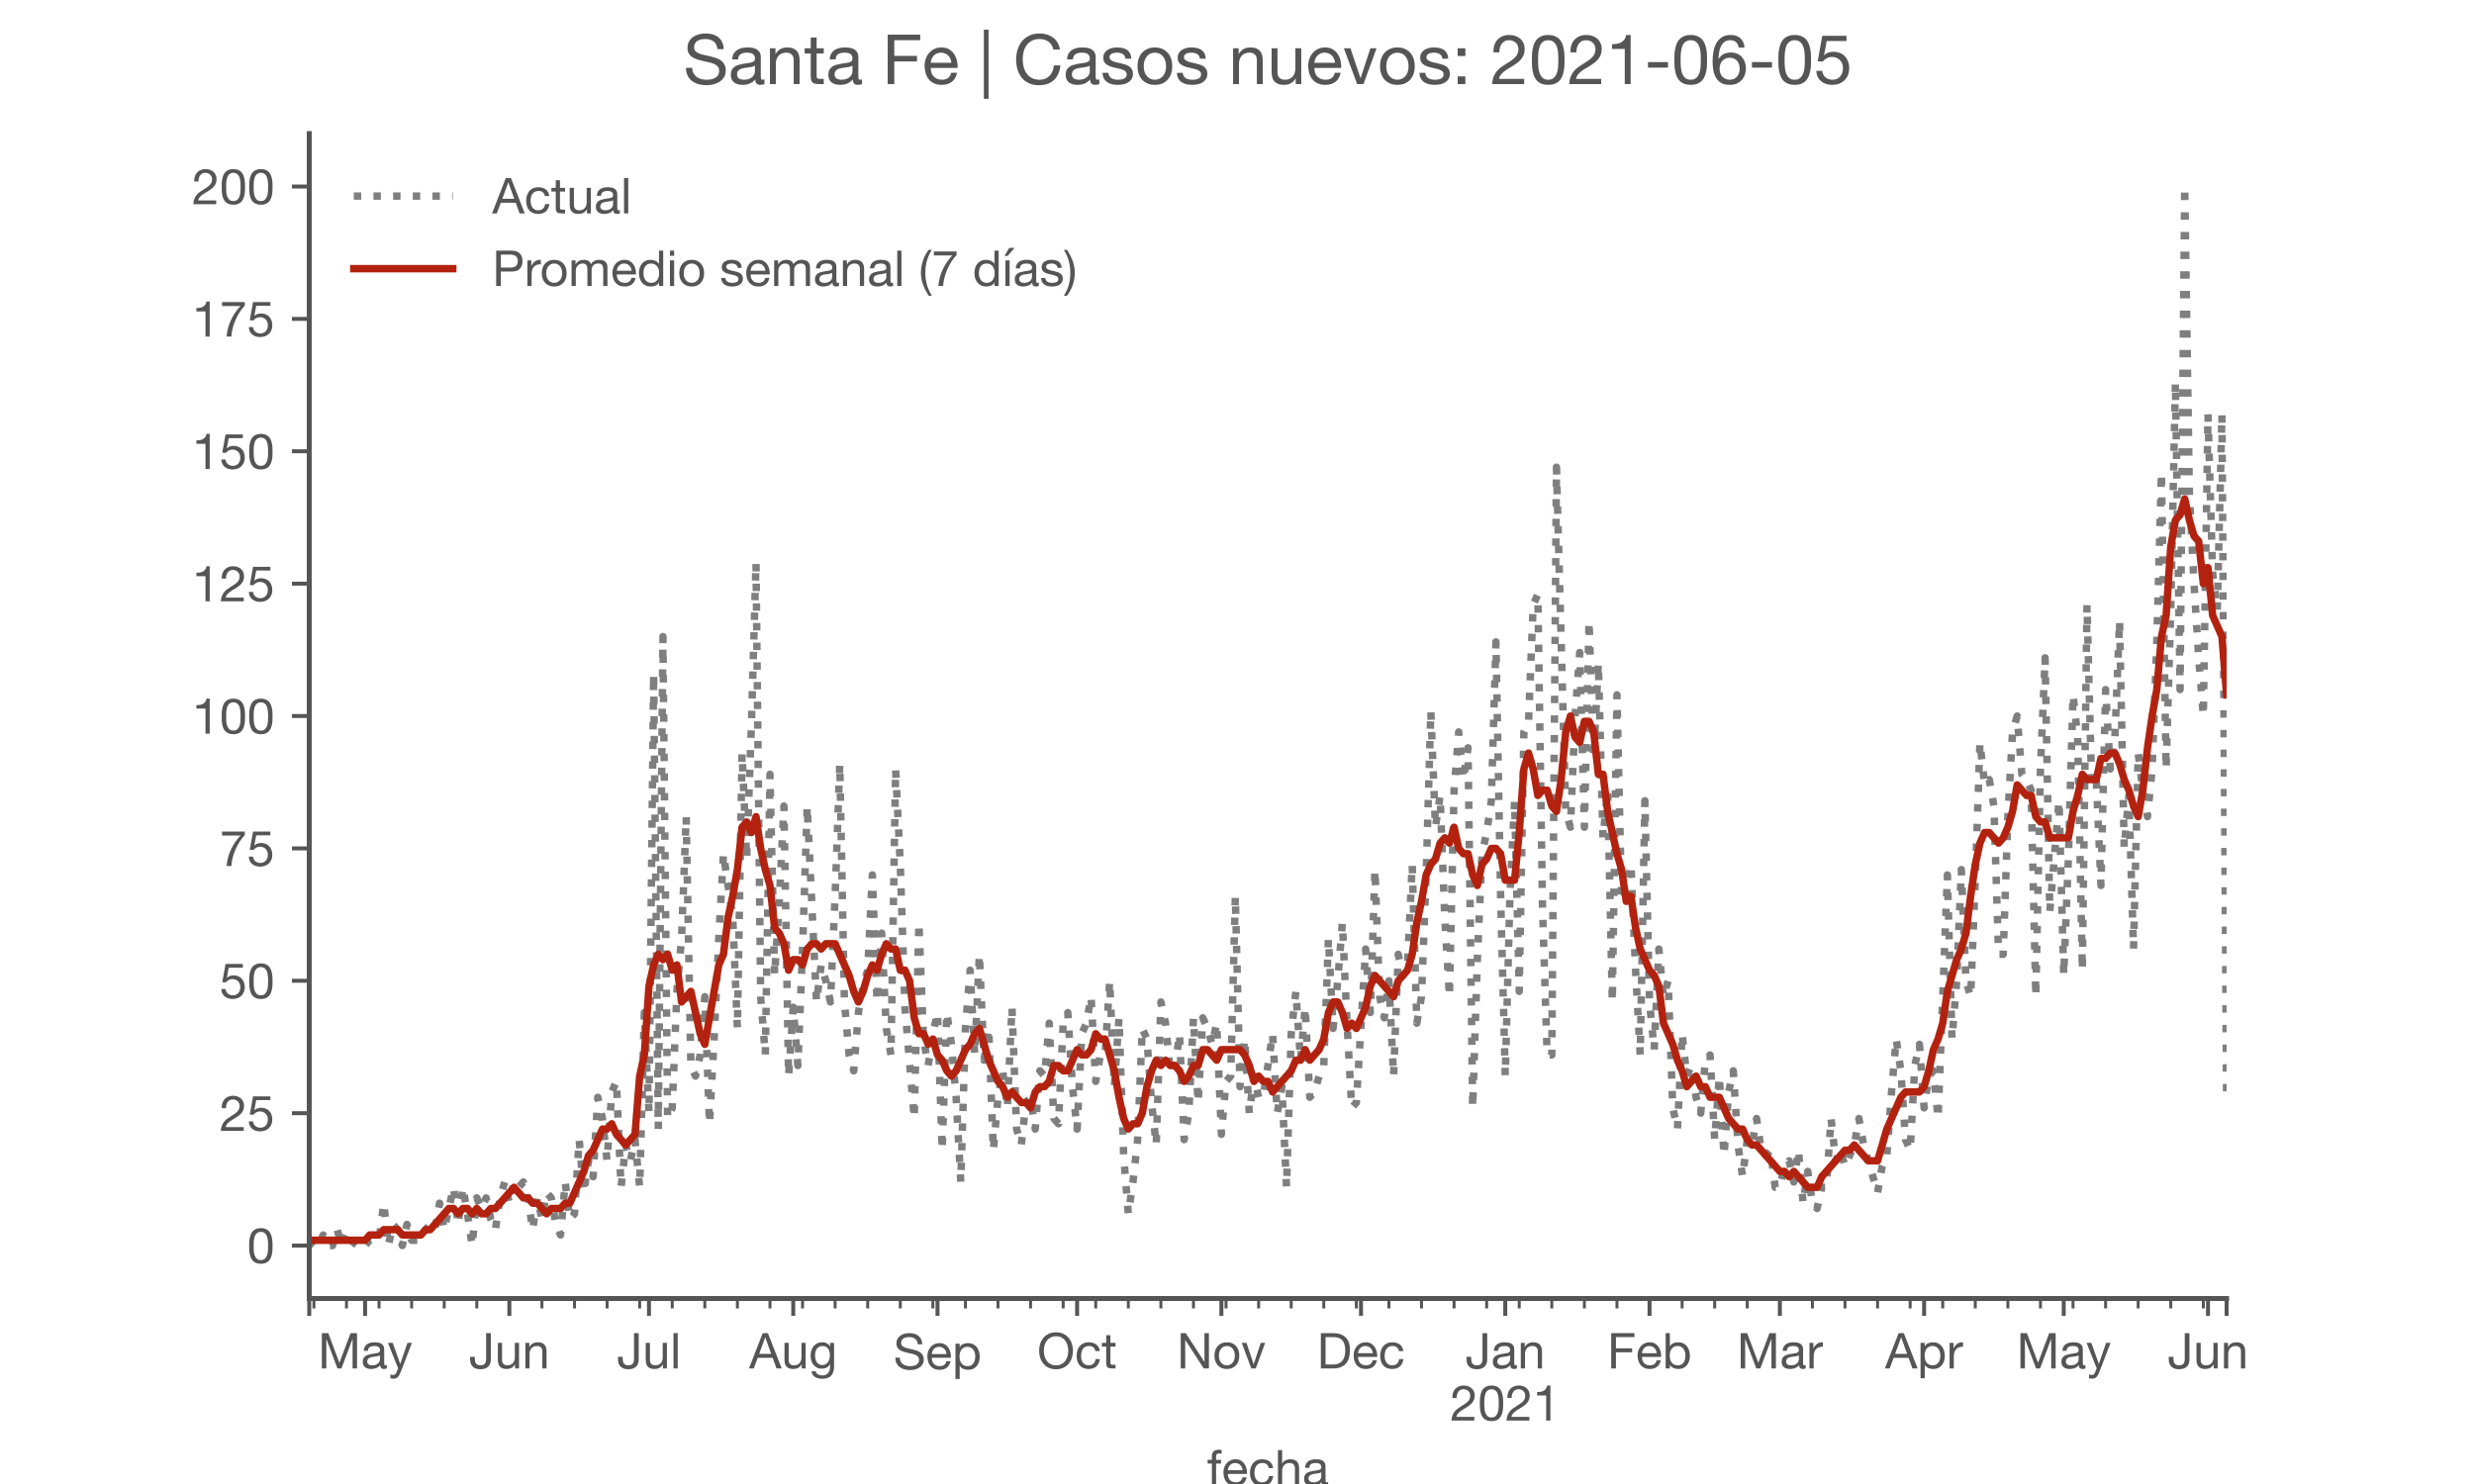 <?xml version="1.0" encoding="utf-8" standalone="no"?>
<!DOCTYPE svg PUBLIC "-//W3C//DTD SVG 1.1//EN"
  "http://www.w3.org/Graphics/SVG/1.1/DTD/svg11.dtd">
<!-- Created with matplotlib (https://matplotlib.org/) -->
<svg height="300pt" version="1.1" viewBox="0 0 500 300" width="500pt" xmlns="http://www.w3.org/2000/svg" xmlns:xlink="http://www.w3.org/1999/xlink">
 <defs>
  <style type="text/css">*{stroke-linecap:butt;stroke-linejoin:round;}</style>
 </defs>
 <g id="figure_1">
  <g id="patch_1">
   <path d="M 0 300 
L 500 300 
L 500 0 
L 0 0 
z
" style="fill:#ffffff;"/>
  </g>
  <g id="axes_1">
   <g id="patch_2">
    <path d="M 62.5 262.5 
L 450 262.5 
L 450 27 
L 62.5 27 
z
" style="fill:#ffffff;"/>
   </g>
   <g id="matplotlib.axis_1">
    <g id="xtick_1">
     <g id="line2d_1">
      <defs>
       <path d="M 0 0 
L 0 3.5 
" id="m2ce824771f" style="stroke:#555555;stroke-width:0.8;"/>
      </defs>
      <g>
       <use style="fill:#555555;stroke:#555555;stroke-width:0.8;" x="62.5" xlink:href="#m2ce824771f" y="262.5"/>
      </g>
     </g>
    </g>
    <g id="xtick_2">
     <g id="line2d_2">
      <g>
       <use style="fill:#555555;stroke:#555555;stroke-width:0.8;" x="73.786" xlink:href="#m2ce824771f" y="262.5"/>
      </g>
     </g>
     <g id="text_1">
      <!-- May -->
      <g style="fill:#555555;" transform="translate(64.247 276.641)scale(0.1 -0.1)">
       <defs>
        <path d="M 8 71.406 
L 8 0 
L 17 0 
L 17 59.406 
L 17.203 59.406 
L 39.5 0 
L 47.594 0 
L 69.906 59.406 
L 70.094 59.406 
L 70.094 0 
L 79.094 0 
L 79.094 71.406 
L 66.094 71.406 
L 43.5 11.406 
L 21 71.406 
z
" id="HelveticaNeue-77"/>
        <path d="M 52.203 0.203 
Q 50 -1.094 46.094 -1.094 
Q 42.797 -1.094 40.844 0.75 
Q 38.906 2.594 38.906 6.797 
Q 35.406 2.594 30.75 0.75 
Q 26.094 -1.094 20.703 -1.094 
Q 17.203 -1.094 14.047 -0.297 
Q 10.906 0.5 8.594 2.203 
Q 6.297 3.906 4.938 6.656 
Q 3.594 9.406 3.594 13.297 
Q 3.594 17.703 5.094 20.5 
Q 6.594 23.297 9.047 25.047 
Q 11.5 26.797 14.641 27.688 
Q 17.797 28.594 21.094 29.203 
Q 24.594 29.906 27.75 30.25 
Q 30.906 30.594 33.297 31.25 
Q 35.703 31.906 37.094 33.156 
Q 38.5 34.406 38.5 36.797 
Q 38.5 39.594 37.453 41.297 
Q 36.406 43 34.75 43.891 
Q 33.094 44.797 31.047 45.094 
Q 29 45.406 27 45.406 
Q 21.594 45.406 18 43.344 
Q 14.406 41.297 14.094 35.594 
L 5.594 35.594 
Q 5.797 40.406 7.594 43.703 
Q 9.406 47 12.406 49.047 
Q 15.406 51.094 19.25 52 
Q 23.094 52.906 27.5 52.906 
Q 31 52.906 34.453 52.406 
Q 37.906 51.906 40.703 50.344 
Q 43.5 48.797 45.203 46 
Q 46.906 43.203 46.906 38.703 
L 46.906 12.094 
Q 46.906 9.094 47.25 7.688 
Q 47.594 6.297 49.594 6.297 
Q 50.703 6.297 52.203 6.797 
z
M 38.406 26.703 
Q 36.797 25.5 34.188 24.953 
Q 31.594 24.406 28.75 24.047 
Q 25.906 23.703 23 23.25 
Q 20.094 22.797 17.797 21.797 
Q 15.5 20.797 14.047 18.938 
Q 12.594 17.094 12.594 13.906 
Q 12.594 11.797 13.438 10.344 
Q 14.297 8.906 15.641 8 
Q 17 7.094 18.797 6.688 
Q 20.594 6.297 22.594 6.297 
Q 26.797 6.297 29.797 7.438 
Q 32.797 8.594 34.688 10.344 
Q 36.594 12.094 37.5 14.141 
Q 38.406 16.203 38.406 18 
z
" id="HelveticaNeue-97"/>
        <path d="M 26.703 -6.906 
Q 25.203 -10.703 23.75 -13.297 
Q 22.297 -15.906 20.547 -17.547 
Q 18.797 -19.203 16.641 -19.953 
Q 14.5 -20.703 11.703 -20.703 
Q 10.203 -20.703 8.703 -20.5 
Q 7.203 -20.297 5.797 -19.797 
L 5.797 -12 
Q 6.906 -12.5 8.344 -12.844 
Q 9.797 -13.203 10.797 -13.203 
Q 13.406 -13.203 15.156 -11.953 
Q 16.906 -10.703 17.797 -8.406 
L 21.297 0.297 
L 0.797 51.703 
L 10.406 51.703 
L 25.5 9.406 
L 25.703 9.406 
L 40.203 51.703 
L 49.203 51.703 
z
" id="HelveticaNeue-121"/>
       </defs>
       <use xlink:href="#HelveticaNeue-77"/>
       <use x="87.1" xlink:href="#HelveticaNeue-97"/>
       <use x="140.8" xlink:href="#HelveticaNeue-121"/>
      </g>
     </g>
    </g>
    <g id="xtick_3">
     <g id="line2d_3">
      <g>
       <use style="fill:#555555;stroke:#555555;stroke-width:0.8;" x="102.943" xlink:href="#m2ce824771f" y="262.5"/>
      </g>
     </g>
     <g id="text_2">
      <!-- Jun -->
      <g style="fill:#555555;" transform="translate(94.788 276.641)scale(0.1 -0.1)">
       <defs>
        <path d="M 44.094 17.797 
L 44.094 71.406 
L 34.594 71.406 
L 34.594 19.203 
Q 34.594 13.297 32.141 9.797 
Q 29.703 6.297 23.203 6.297 
Q 19.703 6.297 17.453 7.344 
Q 15.203 8.406 13.953 10.297 
Q 12.703 12.203 12.203 14.797 
Q 11.703 17.406 11.703 20.5 
L 11.703 23.5 
L 2.203 23.5 
L 2.203 19.094 
Q 2.203 8.906 7.594 3.656 
Q 13 -1.594 23 -1.594 
Q 29 -1.594 33.047 0.047 
Q 37.094 1.703 39.547 4.453 
Q 42 7.203 43.047 10.703 
Q 44.094 14.203 44.094 17.797 
z
" id="HelveticaNeue-74"/>
        <path d="M 49.203 0 
L 49.203 51.703 
L 40.703 51.703 
L 40.703 22.5 
Q 40.703 19 39.75 16.047 
Q 38.797 13.094 36.891 10.891 
Q 35 8.703 32.141 7.5 
Q 29.297 6.297 25.406 6.297 
Q 20.5 6.297 17.703 9.094 
Q 14.906 11.906 14.906 16.703 
L 14.906 51.703 
L 6.406 51.703 
L 6.406 17.703 
Q 6.406 13.5 7.25 10.047 
Q 8.094 6.594 10.188 4.094 
Q 12.297 1.594 15.688 0.25 
Q 19.094 -1.094 24.203 -1.094 
Q 29.906 -1.094 34.094 1.156 
Q 38.297 3.406 41 8.203 
L 41.203 8.203 
L 41.203 0 
z
" id="HelveticaNeue-117"/>
        <path d="M 6.406 51.703 
L 6.406 0 
L 14.906 0 
L 14.906 29.203 
Q 14.906 32.703 15.844 35.641 
Q 16.797 38.594 18.688 40.797 
Q 20.594 43 23.438 44.203 
Q 26.297 45.406 30.203 45.406 
Q 35.094 45.406 37.891 42.594 
Q 40.703 39.797 40.703 35 
L 40.703 0 
L 49.203 0 
L 49.203 34 
Q 49.203 38.203 48.344 41.641 
Q 47.5 45.094 45.391 47.594 
Q 43.297 50.094 39.891 51.5 
Q 36.5 52.906 31.406 52.906 
Q 19.906 52.906 14.594 43.5 
L 14.406 43.5 
L 14.406 51.703 
z
" id="HelveticaNeue-110"/>
       </defs>
       <use xlink:href="#HelveticaNeue-74"/>
       <use x="51.9" xlink:href="#HelveticaNeue-117"/>
       <use x="107.5" xlink:href="#HelveticaNeue-110"/>
      </g>
     </g>
    </g>
    <g id="xtick_4">
     <g id="line2d_4">
      <g>
       <use style="fill:#555555;stroke:#555555;stroke-width:0.8;" x="131.159" xlink:href="#m2ce824771f" y="262.5"/>
      </g>
     </g>
     <g id="text_3">
      <!-- Jul -->
      <g style="fill:#555555;" transform="translate(124.674 276.641)scale(0.1 -0.1)">
       <defs>
        <path d="M 6.906 71.406 
L 6.906 0 
L 15.406 0 
L 15.406 71.406 
z
" id="HelveticaNeue-108"/>
       </defs>
       <use xlink:href="#HelveticaNeue-74"/>
       <use x="51.9" xlink:href="#HelveticaNeue-117"/>
       <use x="107.5" xlink:href="#HelveticaNeue-108"/>
      </g>
     </g>
    </g>
    <g id="xtick_5">
     <g id="line2d_5">
      <g>
       <use style="fill:#555555;stroke:#555555;stroke-width:0.8;" x="160.316" xlink:href="#m2ce824771f" y="262.5"/>
      </g>
     </g>
     <g id="text_4">
      <!-- Aug -->
      <g style="fill:#555555;" transform="translate(151.426 276.641)scale(0.1 -0.1)">
       <defs>
        <path d="M 20.094 29.5 
L 32.203 62.797 
L 32.406 62.797 
L 44.297 29.5 
z
M 27.203 71.406 
L -0.594 0 
L 9.094 0 
L 17.094 21.5 
L 47.297 21.5 
L 55.094 0 
L 65.594 0 
L 37.703 71.406 
z
" id="HelveticaNeue-65"/>
        <path d="M 51 4.406 
L 51 51.703 
L 43 51.703 
L 43 44.297 
L 42.906 44.297 
Q 40.594 48.594 36.5 50.75 
Q 32.406 52.906 27.5 52.906 
Q 20.797 52.906 16.188 50.344 
Q 11.594 47.797 8.797 43.844 
Q 6 39.906 4.797 35.047 
Q 3.594 30.203 3.594 25.594 
Q 3.594 20.297 5.047 15.547 
Q 6.5 10.797 9.391 7.25 
Q 12.297 3.703 16.594 1.594 
Q 20.906 -0.5 26.703 -0.5 
Q 31.703 -0.5 36.141 1.75 
Q 40.594 4 42.797 8.797 
L 43 8.797 
L 43 5.406 
Q 43 1.094 42.141 -2.5 
Q 41.297 -6.094 39.391 -8.641 
Q 37.5 -11.203 34.594 -12.641 
Q 31.703 -14.094 27.5 -14.094 
Q 25.406 -14.094 23.094 -13.641 
Q 20.797 -13.203 18.844 -12.203 
Q 16.906 -11.203 15.547 -9.594 
Q 14.203 -8 14.094 -5.703 
L 5.594 -5.703 
Q 5.797 -9.906 7.797 -12.797 
Q 9.797 -15.703 12.844 -17.5 
Q 15.906 -19.297 19.656 -20.094 
Q 23.406 -20.906 27 -20.906 
Q 39.406 -20.906 45.203 -14.594 
Q 51 -8.297 51 4.406 
z
M 27.203 6.906 
Q 23 6.906 20.203 8.656 
Q 17.406 10.406 15.703 13.25 
Q 14 16.094 13.297 19.594 
Q 12.594 23.094 12.594 26.594 
Q 12.594 30.297 13.438 33.688 
Q 14.297 37.094 16.141 39.688 
Q 18 42.297 20.891 43.844 
Q 23.797 45.406 27.906 45.406 
Q 31.906 45.406 34.703 43.797 
Q 37.5 42.203 39.25 39.547 
Q 41 36.906 41.797 33.594 
Q 42.594 30.297 42.594 26.906 
Q 42.594 23.297 41.75 19.688 
Q 40.906 16.094 39.094 13.25 
Q 37.297 10.406 34.344 8.656 
Q 31.406 6.906 27.203 6.906 
z
" id="HelveticaNeue-103"/>
       </defs>
       <use xlink:href="#HelveticaNeue-65"/>
       <use x="64.8" xlink:href="#HelveticaNeue-117"/>
       <use x="120.4" xlink:href="#HelveticaNeue-103"/>
      </g>
     </g>
    </g>
    <g id="xtick_6">
     <g id="line2d_6">
      <g>
       <use style="fill:#555555;stroke:#555555;stroke-width:0.8;" x="189.472" xlink:href="#m2ce824771f" y="262.5"/>
      </g>
     </g>
     <g id="text_5">
      <!-- Sep -->
      <g style="fill:#555555;" transform="translate(180.582 276.809)scale(0.1 -0.1)">
       <defs>
        <path d="M 49.094 50.5 
L 58.094 50.5 
Q 57.906 56.406 55.844 60.656 
Q 53.797 64.906 50.25 67.703 
Q 46.703 70.5 42 71.797 
Q 37.297 73.094 31.797 73.094 
Q 26.906 73.094 22.25 71.844 
Q 17.594 70.594 13.938 68.047 
Q 10.297 65.5 8.094 61.547 
Q 5.906 57.594 5.906 52.203 
Q 5.906 47.297 7.844 44.047 
Q 9.797 40.797 13.047 38.75 
Q 16.297 36.703 20.391 35.453 
Q 24.5 34.203 28.75 33.25 
Q 33 32.297 37.094 31.391 
Q 41.203 30.5 44.453 29.047 
Q 47.703 27.594 49.641 25.297 
Q 51.594 23 51.594 19.297 
Q 51.594 15.406 50 12.906 
Q 48.406 10.406 45.797 8.953 
Q 43.203 7.5 39.953 6.891 
Q 36.703 6.297 33.5 6.297 
Q 29.5 6.297 25.703 7.297 
Q 21.906 8.297 19.047 10.391 
Q 16.203 12.5 14.453 15.75 
Q 12.703 19 12.703 23.5 
L 3.703 23.5 
Q 3.703 17 6.047 12.25 
Q 8.406 7.5 12.453 4.453 
Q 16.5 1.406 21.844 -0.094 
Q 27.203 -1.594 33.203 -1.594 
Q 38.094 -1.594 43.047 -0.438 
Q 48 0.703 52 3.25 
Q 56 5.797 58.547 9.844 
Q 61.094 13.906 61.094 19.594 
Q 61.094 24.906 59.141 28.406 
Q 57.203 31.906 53.953 34.203 
Q 50.703 36.5 46.594 37.844 
Q 42.5 39.203 38.25 40.203 
Q 34 41.203 29.891 42.047 
Q 25.797 42.906 22.547 44.203 
Q 19.297 45.5 17.344 47.547 
Q 15.406 49.594 15.406 52.906 
Q 15.406 56.406 16.75 58.75 
Q 18.094 61.094 20.344 62.5 
Q 22.594 63.906 25.5 64.5 
Q 28.406 65.094 31.406 65.094 
Q 38.797 65.094 43.547 61.641 
Q 48.297 58.203 49.094 50.5 
z
" id="HelveticaNeue-83"/>
        <path d="M 42.297 30.797 
L 12.594 30.797 
Q 12.797 33.797 13.891 36.438 
Q 15 39.094 16.891 41.094 
Q 18.797 43.094 21.438 44.25 
Q 24.094 45.406 27.406 45.406 
Q 30.594 45.406 33.25 44.25 
Q 35.906 43.094 37.844 41.141 
Q 39.797 39.203 40.938 36.5 
Q 42.094 33.797 42.297 30.797 
z
M 50.5 16.406 
L 42.094 16.406 
Q 41 11.297 37.547 8.797 
Q 34.094 6.297 28.703 6.297 
Q 24.5 6.297 21.391 7.688 
Q 18.297 9.094 16.297 11.438 
Q 14.297 13.797 13.391 16.844 
Q 12.5 19.906 12.594 23.297 
L 51.297 23.297 
Q 51.5 28 50.453 33.203 
Q 49.406 38.406 46.656 42.797 
Q 43.906 47.203 39.344 50.047 
Q 34.797 52.906 27.906 52.906 
Q 22.594 52.906 18.141 50.906 
Q 13.703 48.906 10.453 45.297 
Q 7.203 41.703 5.391 36.797 
Q 3.594 31.906 3.594 26 
Q 3.797 20.094 5.344 15.094 
Q 6.906 10.094 10 6.5 
Q 13.094 2.906 17.641 0.906 
Q 22.203 -1.094 28.406 -1.094 
Q 37.203 -1.094 43 3.297 
Q 48.797 7.703 50.5 16.406 
z
" id="HelveticaNeue-101"/>
        <path d="M 6.703 51.703 
L 6.703 -19.703 
L 15.203 -19.703 
L 15.203 6.906 
L 15.406 6.906 
Q 16.797 4.594 18.844 3.047 
Q 20.906 1.5 23.203 0.594 
Q 25.5 -0.297 27.844 -0.688 
Q 30.203 -1.094 32.094 -1.094 
Q 38 -1.094 42.453 1 
Q 46.906 3.094 49.844 6.75 
Q 52.797 10.406 54.25 15.297 
Q 55.703 20.203 55.703 25.703 
Q 55.703 31.203 54.203 36.094 
Q 52.703 41 49.75 44.75 
Q 46.797 48.5 42.344 50.703 
Q 37.906 52.906 31.906 52.906 
Q 26.5 52.906 22 50.953 
Q 17.5 49 15.406 44.703 
L 15.203 44.703 
L 15.203 51.703 
z
M 46.703 26.297 
Q 46.703 22.5 45.891 18.891 
Q 45.094 15.297 43.297 12.5 
Q 41.5 9.703 38.547 8 
Q 35.594 6.297 31.203 6.297 
Q 26.797 6.297 23.688 7.938 
Q 20.594 9.594 18.641 12.297 
Q 16.703 15 15.797 18.547 
Q 14.906 22.094 14.906 25.906 
Q 14.906 29.5 15.75 33 
Q 16.594 36.5 18.5 39.25 
Q 20.406 42 23.406 43.703 
Q 26.406 45.406 30.703 45.406 
Q 34.797 45.406 37.844 43.797 
Q 40.906 42.203 42.844 39.5 
Q 44.797 36.797 45.75 33.344 
Q 46.703 29.906 46.703 26.297 
z
" id="HelveticaNeue-112"/>
       </defs>
       <use xlink:href="#HelveticaNeue-83"/>
       <use x="64.8" xlink:href="#HelveticaNeue-101"/>
       <use x="118.5" xlink:href="#HelveticaNeue-112"/>
      </g>
     </g>
    </g>
    <g id="xtick_7">
     <g id="line2d_7">
      <g>
       <use style="fill:#555555;stroke:#555555;stroke-width:0.8;" x="217.688" xlink:href="#m2ce824771f" y="262.5"/>
      </g>
     </g>
     <g id="text_6">
      <!-- Oct -->
      <g style="fill:#555555;" transform="translate(209.628 276.641)scale(0.1 -0.1)">
       <defs>
        <path d="M 13.297 35.703 
Q 13.297 41.094 14.688 46.344 
Q 16.094 51.594 19.094 55.797 
Q 22.094 60 26.797 62.547 
Q 31.5 65.094 38 65.094 
Q 44.5 65.094 49.203 62.547 
Q 53.906 60 56.906 55.797 
Q 59.906 51.594 61.297 46.344 
Q 62.703 41.094 62.703 35.703 
Q 62.703 30.297 61.297 25.047 
Q 59.906 19.797 56.906 15.594 
Q 53.906 11.406 49.203 8.844 
Q 44.5 6.297 38 6.297 
Q 31.5 6.297 26.797 8.844 
Q 22.094 11.406 19.094 15.594 
Q 16.094 19.797 14.688 25.047 
Q 13.297 30.297 13.297 35.703 
z
M 3.797 35.703 
Q 3.797 28.406 5.938 21.656 
Q 8.094 14.906 12.391 9.703 
Q 16.703 4.5 23.094 1.453 
Q 29.5 -1.594 38 -1.594 
Q 46.5 -1.594 52.891 1.453 
Q 59.297 4.5 63.594 9.703 
Q 67.906 14.906 70.047 21.656 
Q 72.203 28.406 72.203 35.703 
Q 72.203 43 70.047 49.75 
Q 67.906 56.5 63.594 61.703 
Q 59.297 66.906 52.891 70 
Q 46.5 73.094 38 73.094 
Q 29.5 73.094 23.094 70 
Q 16.703 66.906 12.391 61.703 
Q 8.094 56.5 5.938 49.75 
Q 3.797 43 3.797 35.703 
z
" id="HelveticaNeue-79"/>
        <path d="M 41.5 35.094 
L 50.297 35.094 
Q 49.797 39.703 47.891 43.047 
Q 46 46.406 43.047 48.594 
Q 40.094 50.797 36.25 51.844 
Q 32.406 52.906 28 52.906 
Q 21.906 52.906 17.297 50.75 
Q 12.703 48.594 9.641 44.844 
Q 6.594 41.094 5.094 36.047 
Q 3.594 31 3.594 25.203 
Q 3.594 19.406 5.141 14.547 
Q 6.703 9.703 9.75 6.203 
Q 12.797 2.703 17.344 0.797 
Q 21.906 -1.094 27.797 -1.094 
Q 37.703 -1.094 43.453 4.094 
Q 49.203 9.297 50.594 18.906 
L 41.906 18.906 
Q 41.094 12.906 37.547 9.594 
Q 34 6.297 27.703 6.297 
Q 23.703 6.297 20.797 7.891 
Q 17.906 9.5 16.094 12.141 
Q 14.297 14.797 13.438 18.188 
Q 12.594 21.594 12.594 25.203 
Q 12.594 29.094 13.391 32.75 
Q 14.203 36.406 16.047 39.203 
Q 17.906 42 21 43.703 
Q 24.094 45.406 28.703 45.406 
Q 34.094 45.406 37.297 42.703 
Q 40.5 40 41.5 35.094 
z
" id="HelveticaNeue-99"/>
        <path d="M 18.203 51.703 
L 18.203 67.203 
L 9.703 67.203 
L 9.703 51.703 
L 0.906 51.703 
L 0.906 44.203 
L 9.703 44.203 
L 9.703 11.297 
Q 9.703 7.703 10.391 5.5 
Q 11.094 3.297 12.547 2.094 
Q 14 0.906 16.344 0.453 
Q 18.703 0 22 0 
L 28.5 0 
L 28.5 7.5 
L 24.594 7.5 
Q 22.594 7.5 21.344 7.641 
Q 20.094 7.797 19.391 8.297 
Q 18.703 8.797 18.453 9.688 
Q 18.203 10.594 18.203 12.094 
L 18.203 44.203 
L 28.5 44.203 
L 28.5 51.703 
z
" id="HelveticaNeue-116"/>
       </defs>
       <use xlink:href="#HelveticaNeue-79"/>
       <use x="76" xlink:href="#HelveticaNeue-99"/>
       <use x="129.7" xlink:href="#HelveticaNeue-116"/>
      </g>
     </g>
    </g>
    <g id="xtick_8">
     <g id="line2d_8">
      <g>
       <use style="fill:#555555;stroke:#555555;stroke-width:0.8;" x="246.845" xlink:href="#m2ce824771f" y="262.5"/>
      </g>
     </g>
     <g id="text_7">
      <!-- Nov -->
      <g style="fill:#555555;" transform="translate(237.864 276.641)scale(0.1 -0.1)">
       <defs>
        <path d="M 7.703 71.406 
L 7.703 0 
L 16.703 0 
L 16.703 57.297 
L 16.906 57.297 
L 54.203 0 
L 64.594 0 
L 64.594 71.406 
L 55.594 71.406 
L 55.594 13.5 
L 55.406 13.5 
L 17.797 71.406 
z
" id="HelveticaNeue-78"/>
        <path d="M 12.594 25.797 
Q 12.594 30.5 13.844 34.141 
Q 15.094 37.797 17.297 40.297 
Q 19.5 42.797 22.453 44.094 
Q 25.406 45.406 28.703 45.406 
Q 32 45.406 34.953 44.094 
Q 37.906 42.797 40.094 40.297 
Q 42.297 37.797 43.547 34.141 
Q 44.797 30.5 44.797 25.797 
Q 44.797 21.094 43.547 17.438 
Q 42.297 13.797 40.094 11.344 
Q 37.906 8.906 34.953 7.594 
Q 32 6.297 28.703 6.297 
Q 25.406 6.297 22.453 7.594 
Q 19.5 8.906 17.297 11.344 
Q 15.094 13.797 13.844 17.438 
Q 12.594 21.094 12.594 25.797 
z
M 3.594 25.797 
Q 3.594 20.094 5.188 15.188 
Q 6.797 10.297 10 6.641 
Q 13.203 3 17.891 0.953 
Q 22.594 -1.094 28.703 -1.094 
Q 34.906 -1.094 39.547 0.953 
Q 44.203 3 47.391 6.641 
Q 50.594 10.297 52.188 15.188 
Q 53.797 20.094 53.797 25.797 
Q 53.797 31.5 52.188 36.453 
Q 50.594 41.406 47.391 45.047 
Q 44.203 48.703 39.547 50.797 
Q 34.906 52.906 28.703 52.906 
Q 22.594 52.906 17.891 50.797 
Q 13.203 48.703 10 45.047 
Q 6.797 41.406 5.188 36.453 
Q 3.594 31.5 3.594 25.797 
z
" id="HelveticaNeue-111"/>
        <path d="M 29.703 0 
L 48.594 51.703 
L 39.703 51.703 
L 25.594 8.594 
L 25.406 8.594 
L 10.906 51.703 
L 1.406 51.703 
L 20.594 0 
z
" id="HelveticaNeue-118"/>
       </defs>
       <use xlink:href="#HelveticaNeue-78"/>
       <use x="72.2" xlink:href="#HelveticaNeue-111"/>
       <use x="129.6" xlink:href="#HelveticaNeue-118"/>
      </g>
     </g>
    </g>
    <g id="xtick_9">
     <g id="line2d_9">
      <g>
       <use style="fill:#555555;stroke:#555555;stroke-width:0.8;" x="275.061" xlink:href="#m2ce824771f" y="262.5"/>
      </g>
     </g>
     <g id="text_8">
      <!-- Dec -->
      <g style="fill:#555555;" transform="translate(266.17 276.641)scale(0.1 -0.1)">
       <defs>
        <path d="M 17.297 8 
L 17.297 63.406 
L 33.297 63.406 
Q 39.906 63.406 44.406 61.547 
Q 48.906 59.703 51.75 56.141 
Q 54.594 52.594 55.844 47.547 
Q 57.094 42.5 57.094 36.094 
Q 57.094 29.5 55.75 24.844 
Q 54.406 20.203 52.297 17.094 
Q 50.203 14 47.547 12.203 
Q 44.906 10.406 42.203 9.453 
Q 39.5 8.5 37.094 8.25 
Q 34.703 8 33.094 8 
z
M 7.797 71.406 
L 7.797 0 
L 32.297 0 
Q 41.203 0 47.703 2.5 
Q 54.203 5 58.391 9.75 
Q 62.594 14.5 64.594 21.453 
Q 66.594 28.406 66.594 37.406 
Q 66.594 54.594 57.688 63 
Q 48.797 71.406 32.297 71.406 
z
" id="HelveticaNeue-68"/>
       </defs>
       <use xlink:href="#HelveticaNeue-68"/>
       <use x="70.4" xlink:href="#HelveticaNeue-101"/>
       <use x="124.1" xlink:href="#HelveticaNeue-99"/>
      </g>
     </g>
    </g>
    <g id="xtick_10">
     <g id="line2d_10">
      <g>
       <use style="fill:#555555;stroke:#555555;stroke-width:0.8;" x="304.217" xlink:href="#m2ce824771f" y="262.5"/>
      </g>
     </g>
     <g id="text_9">
      <!-- Jan -->
      <g style="fill:#555555;" transform="translate(296.157 276.641)scale(0.1 -0.1)">
       <use xlink:href="#HelveticaNeue-74"/>
       <use x="51.9" xlink:href="#HelveticaNeue-97"/>
       <use x="105.6" xlink:href="#HelveticaNeue-110"/>
      </g>
      <!-- 2021 -->
      <g style="fill:#555555;" transform="translate(293.098 287.18)scale(0.1 -0.1)">
       <defs>
        <path d="M 4.406 45.797 
L 12.906 45.797 
Q 12.797 49 13.547 52.141 
Q 14.297 55.297 16 57.797 
Q 17.703 60.297 20.344 61.844 
Q 23 63.406 26.703 63.406 
Q 29.5 63.406 32 62.5 
Q 34.5 61.594 36.344 59.891 
Q 38.203 58.203 39.297 55.844 
Q 40.406 53.5 40.406 50.594 
Q 40.406 46.906 39.25 44.094 
Q 38.094 41.297 35.844 38.891 
Q 33.594 36.5 30.188 34.141 
Q 26.797 31.797 22.297 29 
Q 18.594 26.797 15.188 24.297 
Q 11.797 21.797 9.094 18.5 
Q 6.406 15.203 4.656 10.75 
Q 2.906 6.297 2.406 0 
L 48.703 0 
L 48.703 7.5 
L 12.297 7.5 
Q 12.906 10.797 14.844 13.344 
Q 16.797 15.906 19.547 18.094 
Q 22.297 20.297 25.594 22.25 
Q 28.906 24.203 32.203 26.203 
Q 35.5 28.297 38.594 30.594 
Q 41.703 32.906 44.094 35.75 
Q 46.5 38.594 47.953 42.188 
Q 49.406 45.797 49.406 50.5 
Q 49.406 55.5 47.656 59.297 
Q 45.906 63.094 42.906 65.641 
Q 39.906 68.203 35.844 69.547 
Q 31.797 70.906 27.203 70.906 
Q 21.594 70.906 17.188 69 
Q 12.797 67.094 9.844 63.75 
Q 6.906 60.406 5.5 55.797 
Q 4.094 51.203 4.406 45.797 
z
" id="HelveticaNeue-50"/>
        <path d="M 13.203 34.906 
Q 13.203 37.5 13.25 40.641 
Q 13.297 43.797 13.75 46.938 
Q 14.203 50.094 15.047 53.094 
Q 15.906 56.094 17.547 58.344 
Q 19.203 60.594 21.703 62 
Q 24.203 63.406 27.797 63.406 
Q 31.406 63.406 33.906 62 
Q 36.406 60.594 38.047 58.344 
Q 39.703 56.094 40.547 53.094 
Q 41.406 50.094 41.844 46.938 
Q 42.297 43.797 42.344 40.641 
Q 42.406 37.5 42.406 34.906 
Q 42.406 30.906 42.156 25.953 
Q 41.906 21 40.547 16.641 
Q 39.203 12.297 36.203 9.297 
Q 33.203 6.297 27.797 6.297 
Q 22.406 6.297 19.406 9.297 
Q 16.406 12.297 15.047 16.641 
Q 13.703 21 13.453 25.953 
Q 13.203 30.906 13.203 34.906 
z
M 4.203 34.797 
Q 4.203 30.906 4.391 26.703 
Q 4.594 22.5 5.391 18.5 
Q 6.203 14.5 7.703 10.953 
Q 9.203 7.406 11.797 4.703 
Q 14.406 2 18.344 0.453 
Q 22.297 -1.094 27.797 -1.094 
Q 33.406 -1.094 37.297 0.453 
Q 41.203 2 43.797 4.703 
Q 46.406 7.406 47.906 10.953 
Q 49.406 14.5 50.203 18.5 
Q 51 22.5 51.203 26.703 
Q 51.406 30.906 51.406 34.797 
Q 51.406 38.703 51.203 42.891 
Q 51 47.094 50.203 51.094 
Q 49.406 55.094 47.906 58.688 
Q 46.406 62.297 43.797 65 
Q 41.203 67.703 37.25 69.297 
Q 33.297 70.906 27.797 70.906 
Q 22.297 70.906 18.344 69.297 
Q 14.406 67.703 11.797 65 
Q 9.203 62.297 7.703 58.688 
Q 6.203 55.094 5.391 51.094 
Q 4.594 47.094 4.391 42.891 
Q 4.203 38.703 4.203 34.797 
z
" id="HelveticaNeue-48"/>
        <path d="M 35.594 0 
L 35.594 70.906 
L 29.094 70.906 
Q 28.406 66.906 26.5 64.297 
Q 24.594 61.703 21.844 60.203 
Q 19.094 58.703 15.688 58.141 
Q 12.297 57.594 8.703 57.594 
L 8.703 50.797 
L 27.094 50.797 
L 27.094 0 
z
" id="HelveticaNeue-49"/>
       </defs>
       <use xlink:href="#HelveticaNeue-50"/>
       <use x="55.6" xlink:href="#HelveticaNeue-48"/>
       <use x="111.2" xlink:href="#HelveticaNeue-50"/>
       <use x="166.8" xlink:href="#HelveticaNeue-49"/>
      </g>
     </g>
    </g>
    <g id="xtick_11">
     <g id="line2d_11">
      <g>
       <use style="fill:#555555;stroke:#555555;stroke-width:0.8;" x="333.374" xlink:href="#m2ce824771f" y="262.5"/>
      </g>
     </g>
     <g id="text_10">
      <!-- Feb -->
      <g style="fill:#555555;" transform="translate(324.853 276.641)scale(0.1 -0.1)">
       <defs>
        <path d="M 7.797 71.406 
L 7.797 0 
L 17.297 0 
L 17.297 32.703 
L 50.094 32.703 
L 50.094 40.703 
L 17.297 40.703 
L 17.297 63.406 
L 54.703 63.406 
L 54.703 71.406 
z
" id="HelveticaNeue-70"/>
        <path d="M 6.703 71.406 
L 6.703 0 
L 15.203 0 
L 15.203 6.906 
L 15.406 6.906 
Q 16.797 4.594 18.844 3.047 
Q 20.906 1.5 23.203 0.594 
Q 25.5 -0.297 27.844 -0.688 
Q 30.203 -1.094 32.094 -1.094 
Q 38 -1.094 42.453 1 
Q 46.906 3.094 49.844 6.75 
Q 52.797 10.406 54.25 15.297 
Q 55.703 20.203 55.703 25.703 
Q 55.703 31.203 54.203 36.094 
Q 52.703 41 49.75 44.75 
Q 46.797 48.5 42.344 50.703 
Q 37.906 52.906 31.906 52.906 
Q 26.5 52.906 22 50.953 
Q 17.5 49 15.406 44.703 
L 15.203 44.703 
L 15.203 71.406 
z
M 46.703 26.297 
Q 46.703 22.5 45.891 18.891 
Q 45.094 15.297 43.297 12.5 
Q 41.5 9.703 38.547 8 
Q 35.594 6.297 31.203 6.297 
Q 26.797 6.297 23.688 7.938 
Q 20.594 9.594 18.641 12.297 
Q 16.703 15 15.797 18.547 
Q 14.906 22.094 14.906 25.906 
Q 14.906 29.5 15.75 33 
Q 16.594 36.5 18.5 39.25 
Q 20.406 42 23.406 43.703 
Q 26.406 45.406 30.703 45.406 
Q 34.797 45.406 37.844 43.797 
Q 40.906 42.203 42.844 39.5 
Q 44.797 36.797 45.75 33.344 
Q 46.703 29.906 46.703 26.297 
z
" id="HelveticaNeue-98"/>
       </defs>
       <use xlink:href="#HelveticaNeue-70"/>
       <use x="57.4" xlink:href="#HelveticaNeue-101"/>
       <use x="111.1" xlink:href="#HelveticaNeue-98"/>
      </g>
     </g>
    </g>
    <g id="xtick_12">
     <g id="line2d_12">
      <g>
       <use style="fill:#555555;stroke:#555555;stroke-width:0.8;" x="359.709" xlink:href="#m2ce824771f" y="262.5"/>
      </g>
     </g>
     <g id="text_11">
      <!-- Mar -->
      <g style="fill:#555555;" transform="translate(351.004 276.641)scale(0.1 -0.1)">
       <defs>
        <path d="M 6.094 51.703 
L 6.094 0 
L 14.594 0 
L 14.594 23 
Q 14.594 28 15.594 31.844 
Q 16.594 35.703 18.797 38.391 
Q 21 41.094 24.594 42.5 
Q 28.203 43.906 33.297 43.906 
L 33.297 52.906 
Q 26.406 53.094 21.906 50.094 
Q 17.406 47.094 14.297 40.797 
L 14.094 40.797 
L 14.094 51.703 
z
" id="HelveticaNeue-114"/>
       </defs>
       <use xlink:href="#HelveticaNeue-77"/>
       <use x="87.1" xlink:href="#HelveticaNeue-97"/>
       <use x="140.8" xlink:href="#HelveticaNeue-114"/>
      </g>
     </g>
    </g>
    <g id="xtick_13">
     <g id="line2d_13">
      <g>
       <use style="fill:#555555;stroke:#555555;stroke-width:0.8;" x="388.865" xlink:href="#m2ce824771f" y="262.5"/>
      </g>
     </g>
     <g id="text_12">
      <!-- Apr -->
      <g style="fill:#555555;" transform="translate(380.996 276.641)scale(0.1 -0.1)">
       <use xlink:href="#HelveticaNeue-65"/>
       <use x="64.8" xlink:href="#HelveticaNeue-112"/>
       <use x="124.1" xlink:href="#HelveticaNeue-114"/>
      </g>
     </g>
    </g>
    <g id="xtick_14">
     <g id="line2d_14">
      <g>
       <use style="fill:#555555;stroke:#555555;stroke-width:0.8;" x="417.081" xlink:href="#m2ce824771f" y="262.5"/>
      </g>
     </g>
     <g id="text_13">
      <!-- May -->
      <g style="fill:#555555;" transform="translate(407.541 276.641)scale(0.1 -0.1)">
       <use xlink:href="#HelveticaNeue-77"/>
       <use x="87.1" xlink:href="#HelveticaNeue-97"/>
       <use x="140.8" xlink:href="#HelveticaNeue-121"/>
      </g>
     </g>
    </g>
    <g id="xtick_15">
     <g id="line2d_15">
      <g>
       <use style="fill:#555555;stroke:#555555;stroke-width:0.8;" x="446.238" xlink:href="#m2ce824771f" y="262.5"/>
      </g>
     </g>
     <g id="text_14">
      <!-- Jun -->
      <g style="fill:#555555;" transform="translate(438.083 276.641)scale(0.1 -0.1)">
       <use xlink:href="#HelveticaNeue-74"/>
       <use x="51.9" xlink:href="#HelveticaNeue-117"/>
       <use x="107.5" xlink:href="#HelveticaNeue-110"/>
      </g>
     </g>
    </g>
    <g id="xtick_16">
     <g id="line2d_16">
      <g>
       <use style="fill:#555555;stroke:#555555;stroke-width:0.8;" x="450" xlink:href="#m2ce824771f" y="262.5"/>
      </g>
     </g>
    </g>
    <g id="xtick_17">
     <g id="line2d_17">
      <defs>
       <path d="M 0 0 
L 0 2 
" id="mc979c3f5dc" style="stroke:#555555;stroke-width:0.6;"/>
      </defs>
      <g>
       <use style="fill:#555555;stroke:#555555;stroke-width:0.6;" x="63.441" xlink:href="#mc979c3f5dc" y="262.5"/>
      </g>
     </g>
    </g>
    <g id="xtick_18">
     <g id="line2d_18">
      <g>
       <use style="fill:#555555;stroke:#555555;stroke-width:0.6;" x="70.024" xlink:href="#mc979c3f5dc" y="262.5"/>
      </g>
     </g>
    </g>
    <g id="xtick_19">
     <g id="line2d_19">
      <g>
       <use style="fill:#555555;stroke:#555555;stroke-width:0.6;" x="76.608" xlink:href="#mc979c3f5dc" y="262.5"/>
      </g>
     </g>
    </g>
    <g id="xtick_20">
     <g id="line2d_20">
      <g>
       <use style="fill:#555555;stroke:#555555;stroke-width:0.6;" x="83.192" xlink:href="#mc979c3f5dc" y="262.5"/>
      </g>
     </g>
    </g>
    <g id="xtick_21">
     <g id="line2d_21">
      <g>
       <use style="fill:#555555;stroke:#555555;stroke-width:0.6;" x="89.775" xlink:href="#mc979c3f5dc" y="262.5"/>
      </g>
     </g>
    </g>
    <g id="xtick_22">
     <g id="line2d_22">
      <g>
       <use style="fill:#555555;stroke:#555555;stroke-width:0.6;" x="96.359" xlink:href="#mc979c3f5dc" y="262.5"/>
      </g>
     </g>
    </g>
    <g id="xtick_23">
     <g id="line2d_23">
      <g>
       <use style="fill:#555555;stroke:#555555;stroke-width:0.6;" x="109.527" xlink:href="#mc979c3f5dc" y="262.5"/>
      </g>
     </g>
    </g>
    <g id="xtick_24">
     <g id="line2d_24">
      <g>
       <use style="fill:#555555;stroke:#555555;stroke-width:0.6;" x="116.11" xlink:href="#mc979c3f5dc" y="262.5"/>
      </g>
     </g>
    </g>
    <g id="xtick_25">
     <g id="line2d_25">
      <g>
       <use style="fill:#555555;stroke:#555555;stroke-width:0.6;" x="122.694" xlink:href="#mc979c3f5dc" y="262.5"/>
      </g>
     </g>
    </g>
    <g id="xtick_26">
     <g id="line2d_26">
      <g>
       <use style="fill:#555555;stroke:#555555;stroke-width:0.6;" x="129.278" xlink:href="#mc979c3f5dc" y="262.5"/>
      </g>
     </g>
    </g>
    <g id="xtick_27">
     <g id="line2d_27">
      <g>
       <use style="fill:#555555;stroke:#555555;stroke-width:0.6;" x="135.862" xlink:href="#mc979c3f5dc" y="262.5"/>
      </g>
     </g>
    </g>
    <g id="xtick_28">
     <g id="line2d_28">
      <g>
       <use style="fill:#555555;stroke:#555555;stroke-width:0.6;" x="142.445" xlink:href="#mc979c3f5dc" y="262.5"/>
      </g>
     </g>
    </g>
    <g id="xtick_29">
     <g id="line2d_29">
      <g>
       <use style="fill:#555555;stroke:#555555;stroke-width:0.6;" x="149.029" xlink:href="#mc979c3f5dc" y="262.5"/>
      </g>
     </g>
    </g>
    <g id="xtick_30">
     <g id="line2d_30">
      <g>
       <use style="fill:#555555;stroke:#555555;stroke-width:0.6;" x="155.613" xlink:href="#mc979c3f5dc" y="262.5"/>
      </g>
     </g>
    </g>
    <g id="xtick_31">
     <g id="line2d_31">
      <g>
       <use style="fill:#555555;stroke:#555555;stroke-width:0.6;" x="162.197" xlink:href="#mc979c3f5dc" y="262.5"/>
      </g>
     </g>
    </g>
    <g id="xtick_32">
     <g id="line2d_32">
      <g>
       <use style="fill:#555555;stroke:#555555;stroke-width:0.6;" x="168.78" xlink:href="#mc979c3f5dc" y="262.5"/>
      </g>
     </g>
    </g>
    <g id="xtick_33">
     <g id="line2d_33">
      <g>
       <use style="fill:#555555;stroke:#555555;stroke-width:0.6;" x="175.364" xlink:href="#mc979c3f5dc" y="262.5"/>
      </g>
     </g>
    </g>
    <g id="xtick_34">
     <g id="line2d_34">
      <g>
       <use style="fill:#555555;stroke:#555555;stroke-width:0.6;" x="181.948" xlink:href="#mc979c3f5dc" y="262.5"/>
      </g>
     </g>
    </g>
    <g id="xtick_35">
     <g id="line2d_35">
      <g>
       <use style="fill:#555555;stroke:#555555;stroke-width:0.6;" x="188.532" xlink:href="#mc979c3f5dc" y="262.5"/>
      </g>
     </g>
    </g>
    <g id="xtick_36">
     <g id="line2d_36">
      <g>
       <use style="fill:#555555;stroke:#555555;stroke-width:0.6;" x="195.115" xlink:href="#mc979c3f5dc" y="262.5"/>
      </g>
     </g>
    </g>
    <g id="xtick_37">
     <g id="line2d_37">
      <g>
       <use style="fill:#555555;stroke:#555555;stroke-width:0.6;" x="201.699" xlink:href="#mc979c3f5dc" y="262.5"/>
      </g>
     </g>
    </g>
    <g id="xtick_38">
     <g id="line2d_38">
      <g>
       <use style="fill:#555555;stroke:#555555;stroke-width:0.6;" x="208.283" xlink:href="#mc979c3f5dc" y="262.5"/>
      </g>
     </g>
    </g>
    <g id="xtick_39">
     <g id="line2d_39">
      <g>
       <use style="fill:#555555;stroke:#555555;stroke-width:0.6;" x="214.867" xlink:href="#mc979c3f5dc" y="262.5"/>
      </g>
     </g>
    </g>
    <g id="xtick_40">
     <g id="line2d_40">
      <g>
       <use style="fill:#555555;stroke:#555555;stroke-width:0.6;" x="221.45" xlink:href="#mc979c3f5dc" y="262.5"/>
      </g>
     </g>
    </g>
    <g id="xtick_41">
     <g id="line2d_41">
      <g>
       <use style="fill:#555555;stroke:#555555;stroke-width:0.6;" x="228.034" xlink:href="#mc979c3f5dc" y="262.5"/>
      </g>
     </g>
    </g>
    <g id="xtick_42">
     <g id="line2d_42">
      <g>
       <use style="fill:#555555;stroke:#555555;stroke-width:0.6;" x="234.618" xlink:href="#mc979c3f5dc" y="262.5"/>
      </g>
     </g>
    </g>
    <g id="xtick_43">
     <g id="line2d_43">
      <g>
       <use style="fill:#555555;stroke:#555555;stroke-width:0.6;" x="241.201" xlink:href="#mc979c3f5dc" y="262.5"/>
      </g>
     </g>
    </g>
    <g id="xtick_44">
     <g id="line2d_44">
      <g>
       <use style="fill:#555555;stroke:#555555;stroke-width:0.6;" x="247.785" xlink:href="#mc979c3f5dc" y="262.5"/>
      </g>
     </g>
    </g>
    <g id="xtick_45">
     <g id="line2d_45">
      <g>
       <use style="fill:#555555;stroke:#555555;stroke-width:0.6;" x="254.369" xlink:href="#mc979c3f5dc" y="262.5"/>
      </g>
     </g>
    </g>
    <g id="xtick_46">
     <g id="line2d_46">
      <g>
       <use style="fill:#555555;stroke:#555555;stroke-width:0.6;" x="260.953" xlink:href="#mc979c3f5dc" y="262.5"/>
      </g>
     </g>
    </g>
    <g id="xtick_47">
     <g id="line2d_47">
      <g>
       <use style="fill:#555555;stroke:#555555;stroke-width:0.6;" x="267.536" xlink:href="#mc979c3f5dc" y="262.5"/>
      </g>
     </g>
    </g>
    <g id="xtick_48">
     <g id="line2d_48">
      <g>
       <use style="fill:#555555;stroke:#555555;stroke-width:0.6;" x="274.12" xlink:href="#mc979c3f5dc" y="262.5"/>
      </g>
     </g>
    </g>
    <g id="xtick_49">
     <g id="line2d_49">
      <g>
       <use style="fill:#555555;stroke:#555555;stroke-width:0.6;" x="280.704" xlink:href="#mc979c3f5dc" y="262.5"/>
      </g>
     </g>
    </g>
    <g id="xtick_50">
     <g id="line2d_50">
      <g>
       <use style="fill:#555555;stroke:#555555;stroke-width:0.6;" x="287.288" xlink:href="#mc979c3f5dc" y="262.5"/>
      </g>
     </g>
    </g>
    <g id="xtick_51">
     <g id="line2d_51">
      <g>
       <use style="fill:#555555;stroke:#555555;stroke-width:0.6;" x="293.871" xlink:href="#mc979c3f5dc" y="262.5"/>
      </g>
     </g>
    </g>
    <g id="xtick_52">
     <g id="line2d_52">
      <g>
       <use style="fill:#555555;stroke:#555555;stroke-width:0.6;" x="300.455" xlink:href="#mc979c3f5dc" y="262.5"/>
      </g>
     </g>
    </g>
    <g id="xtick_53">
     <g id="line2d_53">
      <g>
       <use style="fill:#555555;stroke:#555555;stroke-width:0.6;" x="307.039" xlink:href="#mc979c3f5dc" y="262.5"/>
      </g>
     </g>
    </g>
    <g id="xtick_54">
     <g id="line2d_54">
      <g>
       <use style="fill:#555555;stroke:#555555;stroke-width:0.6;" x="313.623" xlink:href="#mc979c3f5dc" y="262.5"/>
      </g>
     </g>
    </g>
    <g id="xtick_55">
     <g id="line2d_55">
      <g>
       <use style="fill:#555555;stroke:#555555;stroke-width:0.6;" x="320.206" xlink:href="#mc979c3f5dc" y="262.5"/>
      </g>
     </g>
    </g>
    <g id="xtick_56">
     <g id="line2d_56">
      <g>
       <use style="fill:#555555;stroke:#555555;stroke-width:0.6;" x="326.79" xlink:href="#mc979c3f5dc" y="262.5"/>
      </g>
     </g>
    </g>
    <g id="xtick_57">
     <g id="line2d_57">
      <g>
       <use style="fill:#555555;stroke:#555555;stroke-width:0.6;" x="339.958" xlink:href="#mc979c3f5dc" y="262.5"/>
      </g>
     </g>
    </g>
    <g id="xtick_58">
     <g id="line2d_58">
      <g>
       <use style="fill:#555555;stroke:#555555;stroke-width:0.6;" x="346.541" xlink:href="#mc979c3f5dc" y="262.5"/>
      </g>
     </g>
    </g>
    <g id="xtick_59">
     <g id="line2d_59">
      <g>
       <use style="fill:#555555;stroke:#555555;stroke-width:0.6;" x="353.125" xlink:href="#mc979c3f5dc" y="262.5"/>
      </g>
     </g>
    </g>
    <g id="xtick_60">
     <g id="line2d_60">
      <g>
       <use style="fill:#555555;stroke:#555555;stroke-width:0.6;" x="366.292" xlink:href="#mc979c3f5dc" y="262.5"/>
      </g>
     </g>
    </g>
    <g id="xtick_61">
     <g id="line2d_61">
      <g>
       <use style="fill:#555555;stroke:#555555;stroke-width:0.6;" x="372.876" xlink:href="#mc979c3f5dc" y="262.5"/>
      </g>
     </g>
    </g>
    <g id="xtick_62">
     <g id="line2d_62">
      <g>
       <use style="fill:#555555;stroke:#555555;stroke-width:0.6;" x="379.46" xlink:href="#mc979c3f5dc" y="262.5"/>
      </g>
     </g>
    </g>
    <g id="xtick_63">
     <g id="line2d_63">
      <g>
       <use style="fill:#555555;stroke:#555555;stroke-width:0.6;" x="386.044" xlink:href="#mc979c3f5dc" y="262.5"/>
      </g>
     </g>
    </g>
    <g id="xtick_64">
     <g id="line2d_64">
      <g>
       <use style="fill:#555555;stroke:#555555;stroke-width:0.6;" x="392.627" xlink:href="#mc979c3f5dc" y="262.5"/>
      </g>
     </g>
    </g>
    <g id="xtick_65">
     <g id="line2d_65">
      <g>
       <use style="fill:#555555;stroke:#555555;stroke-width:0.6;" x="399.211" xlink:href="#mc979c3f5dc" y="262.5"/>
      </g>
     </g>
    </g>
    <g id="xtick_66">
     <g id="line2d_66">
      <g>
       <use style="fill:#555555;stroke:#555555;stroke-width:0.6;" x="405.795" xlink:href="#mc979c3f5dc" y="262.5"/>
      </g>
     </g>
    </g>
    <g id="xtick_67">
     <g id="line2d_67">
      <g>
       <use style="fill:#555555;stroke:#555555;stroke-width:0.6;" x="412.379" xlink:href="#mc979c3f5dc" y="262.5"/>
      </g>
     </g>
    </g>
    <g id="xtick_68">
     <g id="line2d_68">
      <g>
       <use style="fill:#555555;stroke:#555555;stroke-width:0.6;" x="418.962" xlink:href="#mc979c3f5dc" y="262.5"/>
      </g>
     </g>
    </g>
    <g id="xtick_69">
     <g id="line2d_69">
      <g>
       <use style="fill:#555555;stroke:#555555;stroke-width:0.6;" x="425.546" xlink:href="#mc979c3f5dc" y="262.5"/>
      </g>
     </g>
    </g>
    <g id="xtick_70">
     <g id="line2d_70">
      <g>
       <use style="fill:#555555;stroke:#555555;stroke-width:0.6;" x="432.13" xlink:href="#mc979c3f5dc" y="262.5"/>
      </g>
     </g>
    </g>
    <g id="xtick_71">
     <g id="line2d_71">
      <g>
       <use style="fill:#555555;stroke:#555555;stroke-width:0.6;" x="438.714" xlink:href="#mc979c3f5dc" y="262.5"/>
      </g>
     </g>
    </g>
    <g id="xtick_72">
     <g id="line2d_72">
      <g>
       <use style="fill:#555555;stroke:#555555;stroke-width:0.6;" x="445.297" xlink:href="#mc979c3f5dc" y="262.5"/>
      </g>
     </g>
    </g>
    <g id="text_15">
     <!-- fecha -->
     <g style="fill:#555555;" transform="translate(243.935 300.291)scale(0.1 -0.1)">
      <defs>
       <path d="M 9.906 44.203 
L 9.906 0 
L 18.406 0 
L 18.406 44.203 
L 28.406 44.203 
L 28.406 51.703 
L 18.406 51.703 
L 18.406 58.906 
Q 18.406 62.297 20.094 63.5 
Q 21.797 64.703 24.906 64.703 
Q 26 64.703 27.297 64.547 
Q 28.594 64.406 29.703 64 
L 29.703 71.406 
Q 28.5 71.797 26.953 72 
Q 25.406 72.203 24.203 72.203 
Q 17.203 72.203 13.547 68.953 
Q 9.906 65.703 9.906 59.406 
L 9.906 51.703 
L 1.203 51.703 
L 1.203 44.203 
z
" id="HelveticaNeue-102"/>
       <path d="M 6.406 71.406 
L 6.406 0 
L 14.906 0 
L 14.906 29.203 
Q 14.906 32.703 15.844 35.641 
Q 16.797 38.594 18.688 40.797 
Q 20.594 43 23.438 44.203 
Q 26.297 45.406 30.203 45.406 
Q 35.094 45.406 37.891 42.594 
Q 40.703 39.797 40.703 35 
L 40.703 0 
L 49.203 0 
L 49.203 34 
Q 49.203 38.203 48.344 41.641 
Q 47.5 45.094 45.391 47.594 
Q 43.297 50.094 39.891 51.5 
Q 36.5 52.906 31.406 52.906 
Q 29.094 52.906 26.641 52.406 
Q 24.203 51.906 21.953 50.844 
Q 19.703 49.797 17.891 48.141 
Q 16.094 46.5 15.094 44.094 
L 14.906 44.094 
L 14.906 71.406 
z
" id="HelveticaNeue-104"/>
      </defs>
      <use xlink:href="#HelveticaNeue-102"/>
      <use x="29.6" xlink:href="#HelveticaNeue-101"/>
      <use x="83.3" xlink:href="#HelveticaNeue-99"/>
      <use x="137" xlink:href="#HelveticaNeue-104"/>
      <use x="192.6" xlink:href="#HelveticaNeue-97"/>
     </g>
    </g>
   </g>
   <g id="matplotlib.axis_2">
    <g id="ytick_1">
     <g id="line2d_73">
      <defs>
       <path d="M 0 0 
L -3.5 0 
" id="m35d90d4827" style="stroke:#555555;stroke-width:0.8;"/>
      </defs>
      <g>
       <use style="fill:#555555;stroke:#555555;stroke-width:0.8;" x="62.5" xlink:href="#m35d90d4827" y="251.795"/>
      </g>
     </g>
     <g id="text_16">
      <!-- 0 -->
      <g style="fill:#555555;" transform="translate(49.941 255.366)scale(0.1 -0.1)">
       <use xlink:href="#HelveticaNeue-48"/>
      </g>
     </g>
    </g>
    <g id="ytick_2">
     <g id="line2d_74">
      <g>
       <use style="fill:#555555;stroke:#555555;stroke-width:0.8;" x="62.5" xlink:href="#m35d90d4827" y="225.034"/>
      </g>
     </g>
     <g id="text_17">
      <!-- 25 -->
      <g style="fill:#555555;" transform="translate(44.381 228.604)scale(0.1 -0.1)">
       <defs>
        <path d="M 47 62.203 
L 47 69.703 
L 12 69.703 
L 5.406 32.906 
L 12.703 32.5 
Q 15.203 35.5 18.453 37.344 
Q 21.703 39.203 25.906 39.203 
Q 29.5 39.203 32.453 38 
Q 35.406 36.797 37.5 34.641 
Q 39.594 32.5 40.75 29.547 
Q 41.906 26.594 41.906 23.094 
Q 41.906 18.906 40.703 15.75 
Q 39.5 12.594 37.453 10.5 
Q 35.406 8.406 32.656 7.344 
Q 29.906 6.297 26.906 6.297 
Q 23.703 6.297 21.047 7.25 
Q 18.406 8.203 16.453 9.953 
Q 14.5 11.703 13.344 14.047 
Q 12.203 16.406 12 19.094 
L 3.5 19.094 
Q 3.594 14.297 5.391 10.5 
Q 7.203 6.703 10.297 4.141 
Q 13.406 1.594 17.453 0.25 
Q 21.5 -1.094 26.094 -1.094 
Q 32.297 -1.094 36.938 0.844 
Q 41.594 2.797 44.688 6.094 
Q 47.797 9.406 49.344 13.656 
Q 50.906 17.906 50.906 22.406 
Q 50.906 28.5 49.094 33.047 
Q 47.297 37.594 44.188 40.641 
Q 41.094 43.703 36.891 45.203 
Q 32.703 46.703 28 46.703 
Q 24.406 46.703 20.75 45.453 
Q 17.094 44.203 14.797 41.594 
L 14.594 41.797 
L 18.406 62.203 
z
" id="HelveticaNeue-53"/>
       </defs>
       <use xlink:href="#HelveticaNeue-50"/>
       <use x="55.6" xlink:href="#HelveticaNeue-53"/>
      </g>
     </g>
    </g>
    <g id="ytick_3">
     <g id="line2d_75">
      <g>
       <use style="fill:#555555;stroke:#555555;stroke-width:0.8;" x="62.5" xlink:href="#m35d90d4827" y="198.273"/>
      </g>
     </g>
     <g id="text_18">
      <!-- 50 -->
      <g style="fill:#555555;" transform="translate(44.381 201.843)scale(0.1 -0.1)">
       <use xlink:href="#HelveticaNeue-53"/>
       <use x="55.6" xlink:href="#HelveticaNeue-48"/>
      </g>
     </g>
    </g>
    <g id="ytick_4">
     <g id="line2d_76">
      <g>
       <use style="fill:#555555;stroke:#555555;stroke-width:0.8;" x="62.5" xlink:href="#m35d90d4827" y="171.511"/>
      </g>
     </g>
     <g id="text_19">
      <!-- 75 -->
      <g style="fill:#555555;" transform="translate(44.381 175.082)scale(0.1 -0.1)">
       <defs>
        <path d="M 50.906 62.406 
L 50.906 69.703 
L 5 69.703 
L 5 61.703 
L 42.203 61.703 
Q 36.594 55.797 31.75 48.797 
Q 26.906 41.797 23.203 33.938 
Q 19.5 26.094 17.141 17.547 
Q 14.797 9 14.203 0 
L 23.703 0 
Q 24.203 8.297 26.5 17.094 
Q 28.797 25.906 32.438 34.203 
Q 36.094 42.5 40.797 49.797 
Q 45.5 57.094 50.906 62.406 
z
" id="HelveticaNeue-55"/>
       </defs>
       <use xlink:href="#HelveticaNeue-55"/>
       <use x="55.6" xlink:href="#HelveticaNeue-53"/>
      </g>
     </g>
    </g>
    <g id="ytick_5">
     <g id="line2d_77">
      <g>
       <use style="fill:#555555;stroke:#555555;stroke-width:0.8;" x="62.5" xlink:href="#m35d90d4827" y="144.75"/>
      </g>
     </g>
     <g id="text_20">
      <!-- 100 -->
      <g style="fill:#555555;" transform="translate(38.822 148.32)scale(0.1 -0.1)">
       <use xlink:href="#HelveticaNeue-49"/>
       <use x="55.6" xlink:href="#HelveticaNeue-48"/>
       <use x="111.2" xlink:href="#HelveticaNeue-48"/>
      </g>
     </g>
    </g>
    <g id="ytick_6">
     <g id="line2d_78">
      <g>
       <use style="fill:#555555;stroke:#555555;stroke-width:0.8;" x="62.5" xlink:href="#m35d90d4827" y="117.989"/>
      </g>
     </g>
     <g id="text_21">
      <!-- 125 -->
      <g style="fill:#555555;" transform="translate(38.822 121.559)scale(0.1 -0.1)">
       <use xlink:href="#HelveticaNeue-49"/>
       <use x="55.6" xlink:href="#HelveticaNeue-50"/>
       <use x="111.2" xlink:href="#HelveticaNeue-53"/>
      </g>
     </g>
    </g>
    <g id="ytick_7">
     <g id="line2d_79">
      <g>
       <use style="fill:#555555;stroke:#555555;stroke-width:0.8;" x="62.5" xlink:href="#m35d90d4827" y="91.227"/>
      </g>
     </g>
     <g id="text_22">
      <!-- 150 -->
      <g style="fill:#555555;" transform="translate(38.822 94.798)scale(0.1 -0.1)">
       <use xlink:href="#HelveticaNeue-49"/>
       <use x="55.6" xlink:href="#HelveticaNeue-53"/>
       <use x="111.2" xlink:href="#HelveticaNeue-48"/>
      </g>
     </g>
    </g>
    <g id="ytick_8">
     <g id="line2d_80">
      <g>
       <use style="fill:#555555;stroke:#555555;stroke-width:0.8;" x="62.5" xlink:href="#m35d90d4827" y="64.466"/>
      </g>
     </g>
     <g id="text_23">
      <!-- 175 -->
      <g style="fill:#555555;" transform="translate(38.822 68.036)scale(0.1 -0.1)">
       <use xlink:href="#HelveticaNeue-49"/>
       <use x="55.6" xlink:href="#HelveticaNeue-55"/>
       <use x="111.2" xlink:href="#HelveticaNeue-53"/>
      </g>
     </g>
    </g>
    <g id="ytick_9">
     <g id="line2d_81">
      <g>
       <use style="fill:#555555;stroke:#555555;stroke-width:0.8;" x="62.5" xlink:href="#m35d90d4827" y="37.705"/>
      </g>
     </g>
     <g id="text_24">
      <!-- 200 -->
      <g style="fill:#555555;" transform="translate(38.822 41.275)scale(0.1 -0.1)">
       <use xlink:href="#HelveticaNeue-50"/>
       <use x="55.6" xlink:href="#HelveticaNeue-48"/>
       <use x="111.2" xlink:href="#HelveticaNeue-48"/>
      </g>
     </g>
    </g>
   </g>
   <g id="line2d_82">
    <path clip-path="url(#pcaea84f5f2)" d="M 62.5 251.795 
L 63.441 250.725 
L 64.381 251.795 
L 65.322 249.655 
L 66.262 251.795 
L 67.203 251.795 
L 68.143 248.584 
L 69.084 251.795 
L 70.024 249.655 
L 70.965 251.795 
L 71.905 250.725 
L 72.846 250.725 
L 73.786 251.795 
L 74.727 250.725 
L 76.608 250.725 
L 77.549 243.232 
L 78.489 251.795 
L 79.43 247.514 
L 80.37 248.584 
L 81.311 251.795 
L 82.251 247.514 
L 83.192 250.725 
L 85.073 250.725 
L 86.013 248.584 
L 86.954 247.514 
L 87.894 248.584 
L 88.835 243.232 
L 89.775 248.584 
L 91.657 240.02 
L 92.597 247.514 
L 93.538 240.02 
L 94.478 245.373 
L 95.419 251.795 
L 96.359 242.161 
L 97.3 244.302 
L 98.24 242.161 
L 99.181 246.443 
L 100.121 248.584 
L 101.062 242.161 
L 102.002 238.95 
L 102.943 243.232 
L 103.883 238.95 
L 104.824 240.02 
L 105.765 238.95 
L 106.705 242.161 
L 107.646 248.584 
L 108.586 242.161 
L 109.527 246.443 
L 110.467 241.091 
L 111.408 242.161 
L 112.348 247.514 
L 113.289 249.655 
L 114.229 238.95 
L 115.17 246.443 
L 116.11 245.373 
L 117.051 230.386 
L 117.992 241.091 
L 118.932 234.668 
L 119.873 237.88 
L 120.813 221.823 
L 121.754 226.105 
L 122.694 234.668 
L 123.635 220.752 
L 124.575 218.611 
L 125.516 240.02 
L 126.456 231.457 
L 127.397 234.668 
L 128.337 230.386 
L 129.278 240.02 
L 130.218 204.695 
L 131.159 225.034 
L 132.1 136.186 
L 133.04 228.245 
L 133.981 128.693 
L 134.921 226.105 
L 135.862 223.964 
L 136.802 200.414 
L 137.743 189.709 
L 138.683 165.089 
L 139.624 215.4 
L 140.564 217.541 
L 141.505 213.259 
L 142.445 201.484 
L 143.386 227.175 
L 144.326 210.048 
L 145.267 189.709 
L 146.208 172.582 
L 148.089 185.427 
L 149.029 207.907 
L 149.97 152.243 
L 150.91 173.652 
L 151.851 146.891 
L 152.791 113.707 
L 153.732 201.484 
L 154.672 213.259 
L 155.613 156.525 
L 156.553 197.202 
L 157.494 182.216 
L 158.434 162.948 
L 159.375 217.541 
L 160.316 203.625 
L 161.256 215.4 
L 162.197 191.85 
L 163.137 162.948 
L 165.018 202.555 
L 165.959 195.061 
L 166.899 198.273 
L 167.84 202.555 
L 168.78 181.145 
L 169.721 154.384 
L 170.661 202.555 
L 171.602 213.259 
L 172.542 216.47 
L 173.483 204.695 
L 174.424 199.343 
L 175.364 196.132 
L 176.305 176.864 
L 177.245 202.555 
L 178.186 188.639 
L 179.126 207.907 
L 180.067 213.259 
L 181.007 155.455 
L 181.948 174.723 
L 182.888 203.625 
L 184.769 226.105 
L 185.71 186.498 
L 186.65 210.048 
L 187.591 215.4 
L 188.532 208.977 
L 189.472 204.695 
L 190.413 232.527 
L 191.353 204.695 
L 192.294 211.118 
L 193.234 221.823 
L 194.175 238.95 
L 195.115 207.907 
L 196.056 196.132 
L 196.996 213.259 
L 197.937 192.92 
L 198.877 214.33 
L 199.818 207.907 
L 200.758 232.527 
L 201.699 221.823 
L 202.64 216.47 
L 203.58 223.964 
L 204.521 203.625 
L 205.461 228.245 
L 206.402 231.457 
L 207.342 222.893 
L 208.283 221.823 
L 209.223 228.245 
L 210.164 216.47 
L 211.104 217.541 
L 212.045 206.836 
L 212.985 226.105 
L 213.926 227.175 
L 214.867 206.836 
L 215.807 204.695 
L 216.748 219.682 
L 217.688 228.245 
L 218.629 208.977 
L 219.569 206.836 
L 220.51 201.484 
L 221.45 218.611 
L 222.391 213.259 
L 223.331 213.259 
L 224.272 198.273 
L 225.212 219.682 
L 226.153 205.766 
L 227.093 233.598 
L 228.034 245.373 
L 228.975 238.95 
L 229.915 230.386 
L 230.856 207.907 
L 231.796 210.048 
L 232.737 222.893 
L 233.677 231.457 
L 234.618 202.555 
L 235.558 206.836 
L 236.499 216.47 
L 237.439 216.47 
L 238.38 208.977 
L 239.32 230.386 
L 240.261 225.034 
L 241.201 205.766 
L 242.142 222.893 
L 243.083 205.766 
L 244.023 207.907 
L 244.964 211.118 
L 245.904 206.836 
L 246.845 229.316 
L 247.785 218.611 
L 248.726 217.541 
L 249.666 181.145 
L 250.607 219.682 
L 251.547 210.048 
L 252.488 225.034 
L 253.428 217.541 
L 254.369 221.823 
L 255.309 221.823 
L 257.191 208.977 
L 258.131 225.034 
L 259.072 219.682 
L 260.012 240.02 
L 260.953 208.977 
L 261.893 200.414 
L 262.834 214.33 
L 263.774 203.625 
L 264.715 221.823 
L 265.655 220.752 
L 266.596 217.541 
L 267.536 215.4 
L 268.477 189.709 
L 269.417 207.907 
L 270.358 198.273 
L 271.299 186.498 
L 272.239 206.836 
L 273.18 223.964 
L 274.12 222.893 
L 276.001 191.85 
L 276.942 204.695 
L 277.882 175.793 
L 278.823 201.484 
L 279.763 205.766 
L 280.704 198.273 
L 281.644 217.541 
L 282.585 192.92 
L 283.525 197.202 
L 284.466 195.061 
L 285.407 174.723 
L 286.347 206.836 
L 287.288 201.484 
L 288.228 176.864 
L 289.169 143.68 
L 290.109 167.23 
L 291.05 160.807 
L 291.99 185.427 
L 292.931 201.484 
L 293.871 159.736 
L 294.812 147.961 
L 295.752 157.595 
L 296.693 151.173 
L 297.633 223.964 
L 298.574 193.991 
L 299.515 172.582 
L 300.455 168.3 
L 301.396 161.877 
L 302.336 129.764 
L 303.277 181.145 
L 304.217 217.541 
L 305.158 181.145 
L 306.098 161.877 
L 307.039 200.414 
L 307.979 147.961 
L 308.92 145.82 
L 309.86 122.27 
L 310.801 120.13 
L 311.742 183.286 
L 312.682 213.259 
L 313.623 213.259 
L 314.563 94.439 
L 316.444 164.018 
L 317.385 167.23 
L 318.325 144.75 
L 319.266 131.905 
L 320.206 167.23 
L 321.147 125.482 
L 322.087 153.314 
L 323.028 134.045 
L 323.968 169.37 
L 324.909 159.736 
L 325.85 202.555 
L 326.79 140.468 
L 327.731 182.216 
L 328.671 180.075 
L 329.612 174.723 
L 330.552 196.132 
L 331.493 213.259 
L 332.433 161.877 
L 333.374 202.555 
L 334.314 212.189 
L 335.255 191.85 
L 336.195 201.484 
L 337.136 198.273 
L 338.076 223.964 
L 339.017 228.245 
L 339.958 208.977 
L 340.898 217.541 
L 341.839 215.4 
L 342.779 221.823 
L 343.72 225.034 
L 344.66 214.33 
L 345.601 213.259 
L 346.541 230.386 
L 347.482 217.541 
L 348.422 233.598 
L 349.363 220.752 
L 350.303 216.47 
L 351.244 231.457 
L 352.184 237.88 
L 353.125 230.386 
L 354.066 231.457 
L 355.006 226.105 
L 355.947 232.527 
L 356.887 233.598 
L 357.828 232.527 
L 358.768 240.02 
L 359.709 240.02 
L 360.649 235.739 
L 361.59 234.668 
L 362.53 238.95 
L 363.471 232.527 
L 364.411 243.232 
L 365.352 236.809 
L 366.292 243.232 
L 367.233 244.302 
L 368.174 240.02 
L 369.114 240.02 
L 370.055 226.105 
L 370.995 234.668 
L 371.936 232.527 
L 372.876 235.739 
L 374.757 231.457 
L 375.698 226.105 
L 376.638 231.457 
L 379.46 241.091 
L 380.4 235.739 
L 381.341 233.598 
L 382.282 220.752 
L 383.222 210.048 
L 384.163 216.47 
L 385.103 230.386 
L 386.044 232.527 
L 386.984 215.4 
L 387.925 211.118 
L 388.865 223.964 
L 389.806 217.541 
L 390.746 216.47 
L 391.687 226.105 
L 393.568 176.864 
L 394.508 210.048 
L 395.449 198.273 
L 396.39 175.793 
L 397.33 198.273 
L 398.271 201.484 
L 399.211 177.934 
L 400.152 150.102 
L 401.092 158.666 
L 402.033 157.595 
L 402.973 162.948 
L 403.914 192.92 
L 404.854 192.92 
L 405.795 165.089 
L 406.735 147.961 
L 407.676 144.75 
L 408.617 156.525 
L 409.557 157.595 
L 410.498 159.736 
L 411.438 201.484 
L 412.379 155.455 
L 413.319 132.975 
L 414.26 184.357 
L 416.141 161.877 
L 417.081 197.202 
L 418.022 173.652 
L 418.962 140.468 
L 419.903 149.032 
L 420.843 196.132 
L 421.784 122.27 
L 422.725 158.666 
L 423.665 157.595 
L 424.606 179.005 
L 425.546 139.398 
L 426.487 155.455 
L 427.427 149.032 
L 428.368 125.482 
L 429.308 171.511 
L 430.249 160.807 
L 431.189 191.85 
L 432.13 152.243 
L 433.07 159.736 
L 434.011 165.089 
L 434.951 155.455 
L 435.892 129.764 
L 436.833 95.509 
L 437.773 155.455 
L 438.714 123.341 
L 439.654 77.311 
L 440.595 139.398 
L 441.535 37.705 
L 442.476 99.791 
L 443.416 117.989 
L 444.357 132.975 
L 445.297 144.75 
L 446.238 83.734 
L 447.178 115.848 
L 448.119 123.341 
L 449.059 83.734 
L 450 221.823 
L 450 221.823 
" style="fill:none;stroke:#000000;stroke-dasharray:1.5,2.475;stroke-dashoffset:0;stroke-opacity:0.5;stroke-width:1.5;"/>
   </g>
   <g id="line2d_83">
    <path clip-path="url(#pcaea84f5f2)" d="M 62.5 250.725 
L 73.786 250.725 
L 74.727 249.655 
L 76.608 249.655 
L 77.549 248.584 
L 80.37 248.584 
L 81.311 249.655 
L 85.073 249.655 
L 86.013 248.584 
L 86.954 248.584 
L 90.716 244.302 
L 91.657 244.302 
L 92.597 245.373 
L 93.538 244.302 
L 94.478 244.302 
L 95.419 245.373 
L 96.359 244.302 
L 97.3 245.373 
L 98.24 245.373 
L 99.181 244.302 
L 100.121 244.302 
L 103.883 240.02 
L 105.765 242.161 
L 106.705 242.161 
L 107.646 243.232 
L 108.586 243.232 
L 110.467 245.373 
L 111.408 244.302 
L 113.289 244.302 
L 114.229 243.232 
L 115.17 243.232 
L 117.992 236.809 
L 118.932 233.598 
L 119.873 232.527 
L 121.754 228.245 
L 122.694 228.245 
L 123.635 227.175 
L 124.575 229.316 
L 126.456 231.457 
L 128.337 229.316 
L 129.278 217.541 
L 130.218 213.259 
L 131.159 199.343 
L 132.1 195.061 
L 133.04 192.92 
L 133.981 193.991 
L 134.921 192.92 
L 135.862 196.132 
L 136.802 195.061 
L 137.743 202.555 
L 139.624 200.414 
L 141.505 208.977 
L 142.445 211.118 
L 145.267 195.061 
L 146.208 192.92 
L 147.148 185.427 
L 148.089 181.145 
L 149.029 175.793 
L 149.97 167.23 
L 150.91 166.159 
L 151.851 168.3 
L 152.791 165.089 
L 153.732 171.511 
L 154.672 175.793 
L 155.613 179.005 
L 156.553 187.568 
L 157.494 188.639 
L 158.434 190.78 
L 159.375 196.132 
L 160.316 193.991 
L 161.256 193.991 
L 162.197 195.061 
L 163.137 191.85 
L 164.078 190.78 
L 165.018 190.78 
L 165.959 191.85 
L 166.899 190.78 
L 168.78 190.78 
L 171.602 197.202 
L 172.542 200.414 
L 173.483 202.555 
L 174.424 200.414 
L 175.364 197.202 
L 176.305 195.061 
L 177.245 196.132 
L 178.186 192.92 
L 179.126 190.78 
L 180.067 191.85 
L 181.007 191.85 
L 181.948 196.132 
L 182.888 196.132 
L 183.829 198.273 
L 184.769 205.766 
L 185.71 208.977 
L 186.65 208.977 
L 187.591 211.118 
L 188.532 210.048 
L 189.472 213.259 
L 190.413 214.33 
L 191.353 216.47 
L 192.294 217.541 
L 193.234 216.47 
L 195.115 212.189 
L 196.056 211.118 
L 196.996 208.977 
L 197.937 207.907 
L 199.818 214.33 
L 201.699 218.611 
L 202.64 219.682 
L 203.58 221.823 
L 204.521 220.752 
L 206.402 222.893 
L 207.342 222.893 
L 208.283 223.964 
L 209.223 220.752 
L 210.164 219.682 
L 211.104 219.682 
L 212.045 218.611 
L 212.985 215.4 
L 213.926 215.4 
L 214.867 216.47 
L 215.807 216.47 
L 217.688 212.189 
L 218.629 213.259 
L 219.569 213.259 
L 220.51 212.189 
L 221.45 208.977 
L 222.391 210.048 
L 223.331 210.048 
L 225.212 216.47 
L 226.153 221.823 
L 227.093 226.105 
L 228.034 228.245 
L 228.975 227.175 
L 229.915 227.175 
L 230.856 225.034 
L 231.796 219.682 
L 232.737 216.47 
L 233.677 214.33 
L 234.618 215.4 
L 235.558 214.33 
L 236.499 215.4 
L 237.439 215.4 
L 238.38 216.47 
L 239.32 218.611 
L 240.261 217.541 
L 241.201 215.4 
L 242.142 215.4 
L 243.083 212.189 
L 244.023 212.189 
L 245.904 214.33 
L 246.845 212.189 
L 250.607 212.189 
L 251.547 213.259 
L 252.488 215.4 
L 253.428 218.611 
L 254.369 217.541 
L 255.309 218.611 
L 256.25 218.611 
L 257.191 220.752 
L 260.953 216.47 
L 261.893 214.33 
L 262.834 214.33 
L 263.774 212.189 
L 264.715 214.33 
L 266.596 212.189 
L 267.536 210.048 
L 268.477 204.695 
L 269.417 202.555 
L 270.358 202.555 
L 271.299 204.695 
L 272.239 207.907 
L 273.18 206.836 
L 274.12 207.907 
L 276.001 203.625 
L 276.942 199.343 
L 277.882 197.202 
L 281.644 201.484 
L 282.585 198.273 
L 284.466 196.132 
L 285.407 192.92 
L 286.347 186.498 
L 287.288 182.216 
L 288.228 176.864 
L 289.169 174.723 
L 290.109 173.652 
L 291.05 170.441 
L 291.99 169.37 
L 292.931 170.441 
L 293.871 167.23 
L 294.812 171.511 
L 295.752 172.582 
L 296.693 172.582 
L 297.633 176.864 
L 298.574 179.005 
L 299.515 174.723 
L 300.455 173.652 
L 301.396 171.511 
L 302.336 171.511 
L 303.277 172.582 
L 304.217 177.934 
L 306.098 177.934 
L 307.039 168.3 
L 307.979 155.455 
L 308.92 152.243 
L 309.86 155.455 
L 310.801 160.807 
L 311.742 159.736 
L 312.682 159.736 
L 313.623 162.948 
L 314.563 164.018 
L 315.504 157.595 
L 316.444 147.961 
L 317.385 144.75 
L 318.325 149.032 
L 319.266 150.102 
L 320.206 145.82 
L 321.147 145.82 
L 322.087 147.961 
L 323.028 156.525 
L 323.968 156.525 
L 324.909 164.018 
L 326.79 172.582 
L 327.731 175.793 
L 328.671 182.216 
L 329.612 181.145 
L 330.552 187.568 
L 331.493 191.85 
L 333.374 196.132 
L 334.314 197.202 
L 335.255 199.343 
L 336.195 206.836 
L 338.076 211.118 
L 339.017 214.33 
L 339.958 216.47 
L 340.898 219.682 
L 342.779 217.541 
L 343.72 219.682 
L 344.66 219.682 
L 345.601 221.823 
L 347.482 221.823 
L 349.363 226.105 
L 351.244 228.245 
L 352.184 228.245 
L 353.125 230.386 
L 354.066 231.457 
L 355.006 231.457 
L 359.709 236.809 
L 360.649 236.809 
L 361.59 237.88 
L 362.53 236.809 
L 365.352 240.02 
L 367.233 240.02 
L 368.174 237.88 
L 372.876 232.527 
L 373.817 232.527 
L 374.757 231.457 
L 377.579 234.668 
L 379.46 234.668 
L 381.341 228.245 
L 384.163 221.823 
L 385.103 220.752 
L 387.925 220.752 
L 388.865 219.682 
L 389.806 216.47 
L 390.746 212.189 
L 391.687 210.048 
L 392.627 206.836 
L 393.568 200.414 
L 395.449 193.991 
L 396.39 191.85 
L 397.33 188.639 
L 398.271 181.145 
L 399.211 174.723 
L 400.152 170.441 
L 401.092 168.3 
L 402.033 168.3 
L 403.914 170.441 
L 404.854 169.37 
L 405.795 167.23 
L 406.735 164.018 
L 407.676 158.666 
L 409.557 160.807 
L 410.498 160.807 
L 411.438 165.089 
L 412.379 166.159 
L 413.319 166.159 
L 414.26 169.37 
L 418.022 169.37 
L 418.962 164.018 
L 419.903 160.807 
L 420.843 156.525 
L 421.784 157.595 
L 423.665 157.595 
L 424.606 153.314 
L 425.546 153.314 
L 426.487 152.243 
L 427.427 152.243 
L 428.368 154.384 
L 429.308 157.595 
L 430.249 159.736 
L 431.189 162.948 
L 432.13 165.089 
L 433.07 159.736 
L 434.011 151.173 
L 434.951 144.75 
L 435.892 139.398 
L 436.833 128.693 
L 437.773 124.411 
L 438.714 110.495 
L 439.654 105.143 
L 440.595 104.073 
L 441.535 100.861 
L 442.476 105.143 
L 443.416 108.355 
L 444.357 109.425 
L 445.297 117.989 
L 446.238 114.777 
L 447.178 124.411 
L 449.059 128.693 
L 450 140.468 
L 450 140.468 
" style="fill:none;stroke:#b3220f;stroke-linecap:square;stroke-width:1.5;"/>
   </g>
   <g id="patch_3">
    <path d="M 62.5 262.5 
L 62.5 27 
" style="fill:none;stroke:#555555;stroke-linecap:square;stroke-linejoin:miter;"/>
   </g>
   <g id="patch_4">
    <path d="M 62.5 262.5 
L 450 262.5 
" style="fill:none;stroke:#555555;stroke-linecap:square;stroke-linejoin:miter;"/>
   </g>
   <g id="text_25">
    <!-- Santa Fe | Casos nuevos: 2021-06-05 -->
    <g style="fill:#555555;" transform="translate(138.121 17)scale(0.14 -0.14)">
     <defs>
      <path id="HelveticaNeue-32"/>
      <path d="M 7.703 78.594 
L 7.703 -21.297 
L 14.5 -21.297 
L 14.5 78.594 
z
" id="HelveticaNeue-124"/>
      <path d="M 58 49.906 
L 67.5 49.906 
Q 66.703 55.594 64.094 59.938 
Q 61.5 64.297 57.594 67.188 
Q 53.703 70.094 48.703 71.594 
Q 43.703 73.094 38.094 73.094 
Q 29.906 73.094 23.547 70.141 
Q 17.203 67.203 12.953 62.094 
Q 8.703 57 6.5 50.141 
Q 4.297 43.297 4.297 35.5 
Q 4.297 27.703 6.344 20.891 
Q 8.406 14.094 12.5 9.094 
Q 16.594 4.094 22.797 1.25 
Q 29 -1.594 37.297 -1.594 
Q 51 -1.594 58.891 5.906 
Q 66.797 13.406 68.203 26.906 
L 58.703 26.906 
Q 58.406 22.5 56.906 18.703 
Q 55.406 14.906 52.75 12.156 
Q 50.094 9.406 46.438 7.844 
Q 42.797 6.297 38.094 6.297 
Q 31.703 6.297 27.094 8.688 
Q 22.5 11.094 19.547 15.141 
Q 16.594 19.203 15.188 24.641 
Q 13.797 30.094 13.797 36.203 
Q 13.797 41.797 15.188 47 
Q 16.594 52.203 19.547 56.25 
Q 22.5 60.297 27.047 62.688 
Q 31.594 65.094 38 65.094 
Q 45.5 65.094 50.953 61.297 
Q 56.406 57.5 58 49.906 
z
" id="HelveticaNeue-67"/>
      <path d="M 11.594 16.297 
L 3.094 16.297 
Q 3.297 11.5 5.094 8.141 
Q 6.906 4.797 9.906 2.75 
Q 12.906 0.703 16.797 -0.188 
Q 20.703 -1.094 25 -1.094 
Q 28.906 -1.094 32.844 -0.344 
Q 36.797 0.406 39.938 2.297 
Q 43.094 4.203 45.047 7.297 
Q 47 10.406 47 15.094 
Q 47 18.797 45.547 21.297 
Q 44.094 23.797 41.75 25.438 
Q 39.406 27.094 36.344 28.094 
Q 33.297 29.094 30.094 29.797 
Q 27.094 30.5 24.094 31.141 
Q 21.094 31.797 18.688 32.75 
Q 16.297 33.703 14.75 35.141 
Q 13.203 36.594 13.203 38.797 
Q 13.203 40.797 14.203 42.047 
Q 15.203 43.297 16.797 44.047 
Q 18.406 44.797 20.344 45.094 
Q 22.297 45.406 24.203 45.406 
Q 26.297 45.406 28.344 44.953 
Q 30.406 44.5 32.094 43.5 
Q 33.797 42.5 34.891 40.844 
Q 36 39.203 36.203 36.703 
L 44.703 36.703 
Q 44.406 41.406 42.703 44.547 
Q 41 47.703 38.141 49.547 
Q 35.297 51.406 31.594 52.156 
Q 27.906 52.906 23.5 52.906 
Q 20.094 52.906 16.641 52.047 
Q 13.203 51.203 10.453 49.453 
Q 7.703 47.703 5.953 44.891 
Q 4.203 42.094 4.203 38.203 
Q 4.203 33.203 6.703 30.391 
Q 9.203 27.594 12.953 26.047 
Q 16.703 24.5 21.094 23.641 
Q 25.5 22.797 29.25 21.75 
Q 33 20.703 35.5 19 
Q 38 17.297 38 14 
Q 38 11.594 36.797 10.047 
Q 35.594 8.5 33.75 7.703 
Q 31.906 6.906 29.703 6.594 
Q 27.5 6.297 25.5 6.297 
Q 22.906 6.297 20.453 6.797 
Q 18 7.297 16.047 8.438 
Q 14.094 9.594 12.891 11.547 
Q 11.703 13.5 11.594 16.297 
z
" id="HelveticaNeue-115"/>
      <path d="M 19.406 40.594 
L 19.406 51.703 
L 8.297 51.703 
L 8.297 40.594 
z
M 8.297 11.094 
L 8.297 0 
L 19.406 0 
L 19.406 11.094 
z
" id="HelveticaNeue-58"/>
      <path d="M 5 31.797 
L 5 23.797 
L 33.906 23.797 
L 33.906 31.797 
z
" id="HelveticaNeue-45"/>
      <path d="M 41.406 52.797 
L 49.906 52.797 
Q 49.094 61.594 43.891 66.25 
Q 38.703 70.906 29.906 70.906 
Q 22.297 70.906 17.297 67.703 
Q 12.297 64.5 9.297 59.203 
Q 6.297 53.906 5.047 47.047 
Q 3.797 40.203 3.797 32.906 
Q 3.797 27.297 4.641 21.297 
Q 5.5 15.297 8.094 10.297 
Q 10.703 5.297 15.5 2.094 
Q 20.297 -1.094 28.203 -1.094 
Q 34.906 -1.094 39.453 1.156 
Q 44 3.406 46.75 6.844 
Q 49.5 10.297 50.703 14.5 
Q 51.906 18.703 51.906 22.594 
Q 51.906 27.5 50.406 31.703 
Q 48.906 35.906 46.156 39 
Q 43.406 42.094 39.344 43.844 
Q 35.297 45.594 30.203 45.594 
Q 24.406 45.594 19.953 43.391 
Q 15.5 41.203 12.5 36.297 
L 12.297 36.5 
Q 12.406 40.594 13.094 45.297 
Q 13.797 50 15.641 54.047 
Q 17.5 58.094 20.797 60.75 
Q 24.094 63.406 29.5 63.406 
Q 34.594 63.406 37.688 60.5 
Q 40.797 57.594 41.406 52.797 
z
M 28.594 38.094 
Q 32.203 38.094 34.891 36.797 
Q 37.594 35.5 39.391 33.344 
Q 41.203 31.203 42.047 28.25 
Q 42.906 25.297 42.906 22 
Q 42.906 18.906 41.953 16.047 
Q 41 13.203 39.203 11 
Q 37.406 8.797 34.75 7.547 
Q 32.094 6.297 28.594 6.297 
Q 25.094 6.297 22.344 7.547 
Q 19.594 8.797 17.75 10.891 
Q 15.906 13 14.906 15.891 
Q 13.906 18.797 13.906 22.094 
Q 13.906 25.406 14.844 28.344 
Q 15.797 31.297 17.688 33.438 
Q 19.594 35.594 22.297 36.844 
Q 25 38.094 28.594 38.094 
z
" id="HelveticaNeue-54"/>
     </defs>
     <use xlink:href="#HelveticaNeue-83"/>
     <use x="64.8" xlink:href="#HelveticaNeue-97"/>
     <use x="118.5" xlink:href="#HelveticaNeue-110"/>
     <use x="174.1" xlink:href="#HelveticaNeue-116"/>
     <use x="205.6" xlink:href="#HelveticaNeue-97"/>
     <use x="259.3" xlink:href="#HelveticaNeue-32"/>
     <use x="287.1" xlink:href="#HelveticaNeue-70"/>
     <use x="344.5" xlink:href="#HelveticaNeue-101"/>
     <use x="398.2" xlink:href="#HelveticaNeue-32"/>
     <use x="426" xlink:href="#HelveticaNeue-124"/>
     <use x="448.2" xlink:href="#HelveticaNeue-32"/>
     <use x="476" xlink:href="#HelveticaNeue-67"/>
     <use x="548.2" xlink:href="#HelveticaNeue-97"/>
     <use x="601.9" xlink:href="#HelveticaNeue-115"/>
     <use x="651.9" xlink:href="#HelveticaNeue-111"/>
     <use x="709.3" xlink:href="#HelveticaNeue-115"/>
     <use x="759.3" xlink:href="#HelveticaNeue-32"/>
     <use x="787.1" xlink:href="#HelveticaNeue-110"/>
     <use x="842.7" xlink:href="#HelveticaNeue-117"/>
     <use x="898.3" xlink:href="#HelveticaNeue-101"/>
     <use x="952" xlink:href="#HelveticaNeue-118"/>
     <use x="1002" xlink:href="#HelveticaNeue-111"/>
     <use x="1059.4" xlink:href="#HelveticaNeue-115"/>
     <use x="1109.4" xlink:href="#HelveticaNeue-58"/>
     <use x="1137.2" xlink:href="#HelveticaNeue-32"/>
     <use x="1165" xlink:href="#HelveticaNeue-50"/>
     <use x="1220.6" xlink:href="#HelveticaNeue-48"/>
     <use x="1276.2" xlink:href="#HelveticaNeue-50"/>
     <use x="1331.8" xlink:href="#HelveticaNeue-49"/>
     <use x="1387.4" xlink:href="#HelveticaNeue-45"/>
     <use x="1426.3" xlink:href="#HelveticaNeue-48"/>
     <use x="1481.9" xlink:href="#HelveticaNeue-54"/>
     <use x="1537.5" xlink:href="#HelveticaNeue-45"/>
     <use x="1576.4" xlink:href="#HelveticaNeue-48"/>
     <use x="1632" xlink:href="#HelveticaNeue-53"/>
    </g>
   </g>
   <g id="legend_1">
    <g id="line2d_84">
     <path d="M 71.5 39.641 
L 91.5 39.641 
" style="fill:none;stroke:#000000;stroke-dasharray:1.5,2.475;stroke-dashoffset:0;stroke-opacity:0.5;stroke-width:1.5;"/>
    </g>
    <g id="line2d_85"/>
    <g id="text_26">
     <!-- Actual -->
     <g style="fill:#555555;" transform="translate(99.5 43.141)scale(0.1 -0.1)">
      <use xlink:href="#HelveticaNeue-65"/>
      <use x="64.8" xlink:href="#HelveticaNeue-99"/>
      <use x="118.5" xlink:href="#HelveticaNeue-116"/>
      <use x="150" xlink:href="#HelveticaNeue-117"/>
      <use x="205.6" xlink:href="#HelveticaNeue-97"/>
      <use x="259.3" xlink:href="#HelveticaNeue-108"/>
     </g>
    </g>
    <g id="line2d_86">
     <path d="M 71.5 54.311 
L 91.5 54.311 
" style="fill:none;stroke:#b3220f;stroke-linecap:square;stroke-width:1.5;"/>
    </g>
    <g id="line2d_87"/>
    <g id="text_27">
     <!-- Promedio semanal (7 días)  -->
     <g style="fill:#555555;" transform="translate(99.5 57.811)scale(0.1 -0.1)">
      <defs>
       <path d="M 17.297 37.203 
L 17.297 63.406 
L 35.906 63.406 
Q 44 63.406 47.75 60.047 
Q 51.5 56.703 51.5 50.297 
Q 51.5 43.906 47.75 40.5 
Q 44 37.094 35.906 37.203 
z
M 7.797 71.406 
L 7.797 0 
L 17.297 0 
L 17.297 29.203 
L 39.094 29.203 
Q 49.906 29.094 55.453 34.688 
Q 61 40.297 61 50.297 
Q 61 60.297 55.453 65.844 
Q 49.906 71.406 39.094 71.406 
z
" id="HelveticaNeue-80"/>
       <path d="M 6.406 51.703 
L 6.406 0 
L 14.906 0 
L 14.906 32.203 
Q 14.906 33.703 15.656 35.953 
Q 16.406 38.203 18.047 40.297 
Q 19.703 42.406 22.344 43.906 
Q 25 45.406 28.703 45.406 
Q 31.594 45.406 33.438 44.547 
Q 35.297 43.703 36.391 42.141 
Q 37.5 40.594 37.953 38.5 
Q 38.406 36.406 38.406 33.906 
L 38.406 0 
L 46.906 0 
L 46.906 32.203 
Q 46.906 38.203 50.5 41.797 
Q 54.094 45.406 60.406 45.406 
Q 63.5 45.406 65.453 44.5 
Q 67.406 43.594 68.5 42.047 
Q 69.594 40.5 70 38.391 
Q 70.406 36.297 70.406 33.906 
L 70.406 0 
L 78.906 0 
L 78.906 37.906 
Q 78.906 41.906 77.656 44.75 
Q 76.406 47.594 74.156 49.391 
Q 71.906 51.203 68.75 52.047 
Q 65.594 52.906 61.703 52.906 
Q 56.594 52.906 52.344 50.594 
Q 48.094 48.297 45.5 44.094 
Q 43.906 48.906 40 50.906 
Q 36.094 52.906 31.297 52.906 
Q 20.406 52.906 14.594 44.094 
L 14.406 44.094 
L 14.406 51.703 
z
" id="HelveticaNeue-109"/>
       <path d="M 12.594 25.406 
Q 12.594 29.203 13.391 32.797 
Q 14.203 36.406 16 39.203 
Q 17.797 42 20.797 43.703 
Q 23.797 45.406 28.094 45.406 
Q 32.5 45.406 35.594 43.75 
Q 38.703 42.094 40.641 39.391 
Q 42.594 36.703 43.5 33.141 
Q 44.406 29.594 44.406 25.797 
Q 44.406 22.203 43.547 18.703 
Q 42.703 15.203 40.797 12.453 
Q 38.906 9.703 35.906 8 
Q 32.906 6.297 28.594 6.297 
Q 24.5 6.297 21.453 7.891 
Q 18.406 9.5 16.453 12.203 
Q 14.5 14.906 13.547 18.344 
Q 12.594 21.797 12.594 25.406 
z
M 52.594 0 
L 52.594 71.406 
L 44.094 71.406 
L 44.094 44.797 
L 43.906 44.797 
Q 42.5 47.094 40.453 48.641 
Q 38.406 50.203 36.094 51.141 
Q 33.797 52.094 31.5 52.5 
Q 29.203 52.906 27.203 52.906 
Q 21.297 52.906 16.844 50.75 
Q 12.406 48.594 9.453 44.938 
Q 6.5 41.297 5.047 36.391 
Q 3.594 31.5 3.594 26 
Q 3.594 20.5 5.094 15.594 
Q 6.594 10.703 9.547 7 
Q 12.5 3.297 16.953 1.094 
Q 21.406 -1.094 27.406 -1.094 
Q 32.797 -1.094 37.297 0.797 
Q 41.797 2.703 43.906 7 
L 44.094 7 
L 44.094 0 
z
" id="HelveticaNeue-100"/>
       <path d="M 15.406 61 
L 15.406 71.406 
L 6.906 71.406 
L 6.906 61 
z
M 6.906 51.703 
L 6.906 0 
L 15.406 0 
L 15.406 51.703 
z
" id="HelveticaNeue-105"/>
       <path d="M 20.406 -19.703 
L 26.906 -19.703 
Q 19.797 -8.203 16.75 3.094 
Q 13.703 14.406 13.703 27 
Q 13.703 39.297 16.703 50.5 
Q 19.703 61.703 26.906 73.094 
L 20.406 73.094 
Q 12.594 62.797 8.641 50.797 
Q 4.703 38.797 4.703 27 
Q 4.703 20.406 5.797 14.406 
Q 6.906 8.406 8.953 2.703 
Q 11 -3 13.891 -8.547 
Q 16.797 -14.094 20.406 -19.703 
z
" id="HelveticaNeue-40"/>
       <path d="M 6.906 0 
L 15.406 0 
L 15.406 51.703 
L 6.906 51.703 
z
M 25.5 77 
L 11.406 60.797 
L 5 60.797 
L 14.594 77 
z
" id="HelveticaNeue-237"/>
       <path d="M -0.906 -19.703 
L 5.5 -19.703 
Q 13.297 -9.406 17.25 2.547 
Q 21.203 14.5 21.203 26.297 
Q 21.203 32.906 20.094 38.906 
Q 19 44.906 16.953 50.656 
Q 14.906 56.406 12 61.953 
Q 9.094 67.5 5.5 73.094 
L -0.906 73.094 
Q 6.094 61.594 9.141 50.25 
Q 12.203 38.906 12.203 26.297 
Q 12.203 14.094 9.203 2.844 
Q 6.203 -8.406 -0.906 -19.703 
z
" id="HelveticaNeue-41"/>
      </defs>
      <use xlink:href="#HelveticaNeue-80"/>
      <use x="64.8" xlink:href="#HelveticaNeue-114"/>
      <use x="96.35" xlink:href="#HelveticaNeue-111"/>
      <use x="153.75" xlink:href="#HelveticaNeue-109"/>
      <use x="239.05" xlink:href="#HelveticaNeue-101"/>
      <use x="292.75" xlink:href="#HelveticaNeue-100"/>
      <use x="352.05" xlink:href="#HelveticaNeue-105"/>
      <use x="374.25" xlink:href="#HelveticaNeue-111"/>
      <use x="431.65" xlink:href="#HelveticaNeue-32"/>
      <use x="459.45" xlink:href="#HelveticaNeue-115"/>
      <use x="509.45" xlink:href="#HelveticaNeue-101"/>
      <use x="563.15" xlink:href="#HelveticaNeue-109"/>
      <use x="648.45" xlink:href="#HelveticaNeue-97"/>
      <use x="702.15" xlink:href="#HelveticaNeue-110"/>
      <use x="757.75" xlink:href="#HelveticaNeue-97"/>
      <use x="811.45" xlink:href="#HelveticaNeue-108"/>
      <use x="833.65" xlink:href="#HelveticaNeue-32"/>
      <use x="861.45" xlink:href="#HelveticaNeue-40"/>
      <use x="887.35" xlink:href="#HelveticaNeue-55"/>
      <use x="942.95" xlink:href="#HelveticaNeue-32"/>
      <use x="970.75" xlink:href="#HelveticaNeue-100"/>
      <use x="1030.05" xlink:href="#HelveticaNeue-237"/>
      <use x="1052.25" xlink:href="#HelveticaNeue-97"/>
      <use x="1105.95" xlink:href="#HelveticaNeue-115"/>
      <use x="1155.95" xlink:href="#HelveticaNeue-41"/>
      <use x="1181.85" xlink:href="#HelveticaNeue-32"/>
     </g>
    </g>
   </g>
  </g>
 </g>
 <defs>
  <clipPath id="pcaea84f5f2">
   <rect height="235.5" width="387.5" x="62.5" y="27"/>
  </clipPath>
 </defs>
</svg>

